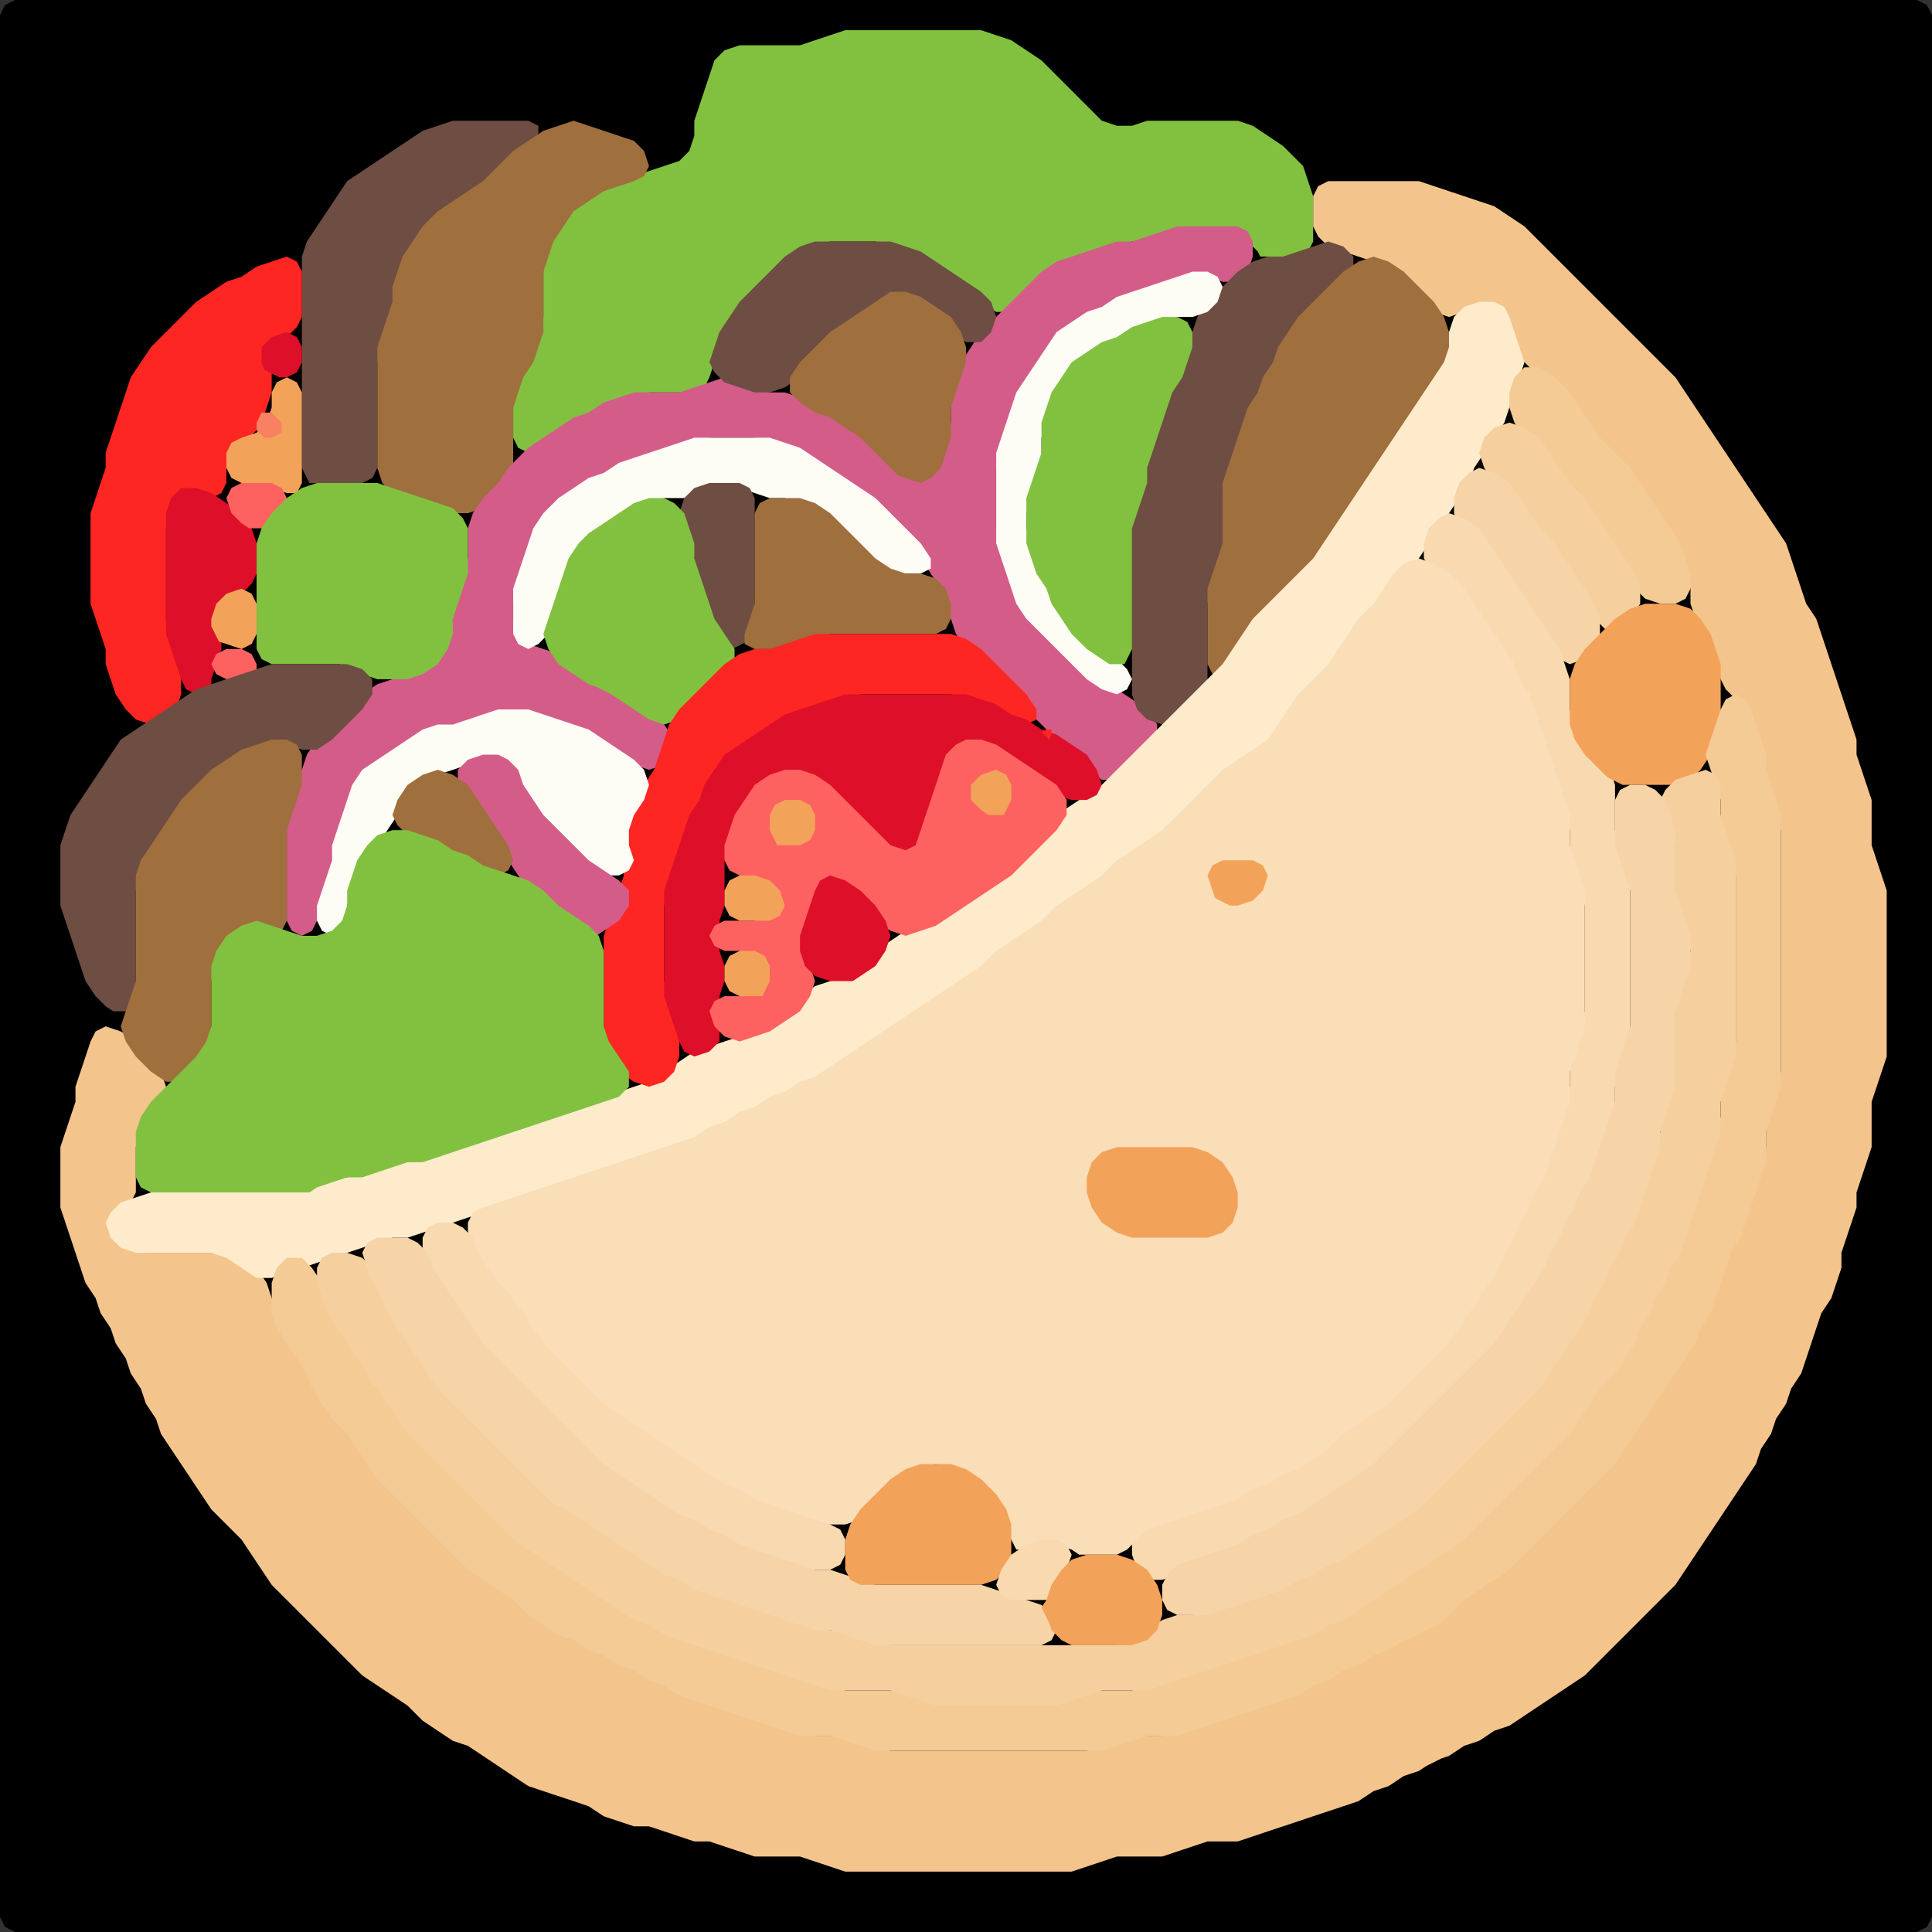 <?xml version="1.0" encoding="UTF-8" standalone="no"?>
<!DOCTYPE svg PUBLIC "-//W3C//DTD SVG 1.1//EN"
"http://www.w3.org/Graphics/SVG/1.1/DTD/svg11.dtd">
<svg width="128" height="128" xmlns="http://www.w3.org/2000/svg" version="1.1">
<rect width="100%" height="100%" fill="#333333" stroke="none"/>
<path d="M 26.5 128.0 L 27.0 128.0 L 28.0 128.0 L 29.0 128.0 L 30.0 128.0 L 31.0 128.0 L 32.0 128.0 L 33.0 128.0 L 34.0 128.0 L 35.0 128.0 L 36.0 128.0 L 37.0 128.0 L 38.0 128.0 L 39.0 128.0 L 40.0 128.0 L 41.0 128.0 L 42.0 128.0 L 43.0 128.0 L 44.0 128.0 L 45.0 128.0 L 46.0 128.0 L 47.0 128.0 L 48.0 128.0 L 49.0 128.0 L 50.0 128.0 L 51.0 128.0 L 52.0 128.0 L 53.0 128.0 L 54.0 128.0 L 55.0 128.0 L 56.0 128.0 L 57.0 128.0 L 58.0 128.0 L 59.0 128.0 L 60.0 128.0 L 61.0 128.0 L 62.0 128.0 L 63.0 128.0 L 64.0 128.0 L 65.0 128.0 L 66.0 128.0 L 67.0 128.0 L 68.0 128.0 L 69.0 128.0 L 70.0 128.0 L 71.0 128.0 L 72.0 128.0 L 73.0 128.0 L 74.0 128.0 L 75.0 128.0 L 76.0 128.0 L 77.0 128.0 L 78.0 128.0 L 79.0 128.0 L 80.0 128.0 L 81.0 128.0 L 82.0 128.0 L 83.0 128.0 L 84.0 128.0 L 85.0 128.0 L 86.0 128.0 L 87.0 128.0 L 88.0 128.0 L 89.0 128.0 L 90.0 128.0 L 91.0 128.0 L 92.0 128.0 L 93.0 128.0 L 94.0 128.0 L 95.0 128.0 L 96.0 128.0 L 97.0 128.0 L 98.0 128.0 L 99.0 128.0 L 100.0 128.0 L 101.0 128.0 L 102.0 128.0 L 103.0 128.0 L 104.0 128.0 L 105.0 128.0 L 106.0 128.0 L 107.0 128.0 L 108.0 128.0 L 109.0 128.0 L 110.0 128.0 L 111.0 128.0 L 112.0 128.0 L 113.0 128.0 L 114.0 128.0 L 115.0 128.0 L 116.0 128.0 L 117.0 128.0 L 118.0 128.0 L 119.0 128.0 L 120.0 128.0 L 121.0 128.0 L 122.0 128.0 L 123.0 128.0 L 124.0 128.0 L 125.0 128.0 L 126.0 128.0 L 127.0 128.0 L 127.667 127.667 L 128.0 127.0 L 128.0 126.0 L 128.0 125.0 L 128.0 124.0 L 128.0 123.0 L 128.0 122.0 L 128.0 121.0 L 128.0 120.0 L 128.0 119.0 L 128.0 118.0 L 128.0 117.0 L 128.0 116.0 L 128.0 115.0 L 128.0 114.0 L 128.0 113.0 L 128.0 112.0 L 128.0 111.0 L 128.0 110.0 L 128.0 109.0 L 128.0 108.0 L 128.0 107.0 L 128.0 106.0 L 128.0 105.0 L 128.0 104.0 L 128.0 103.0 L 128.0 102.0 L 128.0 101.0 L 128.0 100.0 L 128.0 99.0 L 128.0 98.0 L 128.0 97.0 L 128.0 96.0 L 128.0 95.0 L 128.0 94.0 L 128.0 93.0 L 128.0 92.0 L 128.0 91.0 L 128.0 90.0 L 128.0 89.0 L 128.0 88.0 L 128.0 87.0 L 128.0 86.0 L 128.0 85.0 L 128.0 84.0 L 128.0 83.0 L 128.0 82.0 L 128.0 81.0 L 128.0 80.0 L 128.0 79.0 L 128.0 78.0 L 128.0 77.0 L 128.0 76.0 L 128.0 75.0 L 128.0 74.0 L 128.0 73.0 L 128.0 72.0 L 128.0 71.0 L 128.0 70.0 L 128.0 69.0 L 128.0 68.0 L 128.0 67.0 L 128.0 66.0 L 128.0 65.0 L 128.0 64.0 L 128.0 63.0 L 128.0 62.0 L 128.0 61.0 L 128.0 60.0 L 128.0 59.0 L 128.0 58.0 L 128.0 57.0 L 128.0 56.0 L 128.0 55.0 L 128.0 54.0 L 128.0 53.0 L 128.0 52.0 L 128.0 51.0 L 128.0 50.0 L 128.0 49.0 L 128.0 48.0 L 128.0 47.0 L 128.0 46.0 L 128.0 45.0 L 128.0 44.0 L 128.0 43.0 L 128.0 42.0 L 128.0 41.0 L 128.0 40.0 L 128.0 39.0 L 128.0 38.0 L 128.0 37.0 L 128.0 36.0 L 128.0 35.0 L 128.0 34.0 L 128.0 33.0 L 128.0 32.0 L 128.0 31.0 L 128.0 30.0 L 128.0 29.0 L 128.0 28.0 L 128.0 27.0 L 128.0 26.0 L 128.0 25.0 L 128.0 24.0 L 128.0 23.0 L 128.0 22.0 L 128.0 21.0 L 128.0 20.0 L 128.0 19.0 L 128.0 18.0 L 128.0 17.0 L 128.0 16.0 L 128.0 15.0 L 128.0 14.0 L 128.0 13.0 L 128.0 12.0 L 128.0 11.0 L 128.0 10.0 L 128.0 9.0 L 128.0 8.0 L 128.0 7.0 L 128.0 6.0 L 128.0 5.0 L 128.0 4.0 L 128.0 3.0 L 128.0 2.0 L 128.0 1.0 L 127.667 0.333 L 127.0 0.0 L 126.0 0.0 L 125.0 0.0 L 124.0 0.0 L 123.0 0.0 L 122.0 0.0 L 121.0 0.0 L 120.0 0.0 L 119.0 0.0 L 118.0 0.0 L 117.0 0.0 L 116.0 0.0 L 115.0 0.0 L 114.0 0.0 L 113.0 0.0 L 112.0 0.0 L 111.0 0.0 L 110.0 0.0 L 109.0 0.0 L 108.0 0.0 L 107.0 0.0 L 106.0 0.0 L 105.0 0.0 L 104.0 0.0 L 103.0 0.0 L 102.0 0.0 L 101.0 0.0 L 100.0 0.0 L 99.0 0.0 L 98.0 0.0 L 97.0 0.0 L 96.0 0.0 L 95.0 0.0 L 94.0 0.0 L 93.0 0.0 L 92.0 0.0 L 91.0 0.0 L 90.0 0.0 L 89.0 0.0 L 88.0 0.0 L 87.0 0.0 L 86.0 0.0 L 85.0 0.0 L 84.0 0.0 L 83.0 0.0 L 82.0 0.0 L 81.0 0.0 L 80.0 0.0 L 79.0 0.0 L 78.0 0.0 L 77.0 0.0 L 76.0 0.0 L 75.0 0.0 L 74.0 0.0 L 73.0 0.0 L 72.0 0.0 L 71.0 0.0 L 70.0 0.0 L 69.0 0.0 L 68.0 0.0 L 67.0 0.0 L 66.0 0.0 L 65.0 0.0 L 64.0 0.0 L 63.0 0.0 L 62.0 0.0 L 61.0 0.0 L 60.0 0.0 L 59.0 0.0 L 58.0 0.0 L 57.0 0.0 L 56.0 0.0 L 55.0 0.0 L 54.0 0.0 L 53.0 0.0 L 52.0 0.0 L 51.0 0.0 L 50.0 0.0 L 49.0 0.0 L 48.0 0.0 L 47.0 0.0 L 46.0 0.0 L 45.0 0.0 L 44.0 0.0 L 43.0 0.0 L 42.0 0.0 L 41.0 0.0 L 40.0 0.0 L 39.0 0.0 L 38.0 0.0 L 37.0 0.0 L 36.0 0.0 L 35.0 0.0 L 34.0 0.0 L 33.0 0.0 L 32.0 0.0 L 31.0 0.0 L 30.0 0.0 L 29.0 0.0 L 28.0 0.0 L 27.0 0.0 L 26.0 0.0 L 25.0 0.0 L 24.0 0.0 L 23.0 0.0 L 22.0 0.0 L 21.0 0.0 L 20.0 0.0 L 19.0 0.0 L 18.0 0.0 L 17.0 0.0 L 16.0 0.0 L 15.0 0.0 L 14.0 0.0 L 13.0 0.0 L 12.0 0.0 L 11.0 0.0 L 10.0 0.0 L 9.0 0.0 L 8.0 0.0 L 7.0 0.0 L 6.0 0.0 L 5.0 0.0 L 4.0 0.0 L 3.0 0.0 L 2.0 0.0 L 1.0 0.0 L 0.333 0.333 L 0.0 1.0 L 0.0 2.0 L 0.0 3.0 L 0.0 4.0 L 0.0 5.0 L 0.0 6.0 L 0.0 7.0 L 0.0 8.0 L 0.0 9.0 L 0.0 10.0 L 0.0 11.0 L 0.0 12.0 L 0.0 13.0 L 0.0 14.0 L 0.0 15.0 L 0.0 16.0 L 0.0 17.0 L 0.0 18.0 L 0.0 19.0 L 0.0 20.0 L 0.0 21.0 L 0.0 22.0 L 0.0 23.0 L 0.0 24.0 L 0.0 25.0 L 0.0 26.0 L 0.0 27.0 L 0.0 28.0 L 0.0 29.0 L 0.0 30.0 L 0.0 31.0 L 0.0 32.0 L 0.0 33.0 L 0.0 34.0 L 0.0 35.0 L 0.0 36.0 L 0.0 37.0 L 0.0 38.0 L 0.0 39.0 L 0.0 40.0 L 0.0 41.0 L 0.0 42.0 L 0.0 43.0 L 0.0 44.0 L 0.0 45.0 L 0.0 46.0 L 0.0 47.0 L 0.0 48.0 L 0.0 49.0 L 0.0 50.0 L 0.0 51.0 L 0.0 52.0 L 0.0 53.0 L 0.0 54.0 L 0.0 55.0 L 0.0 56.0 L 0.0 57.0 L 0.0 58.0 L 0.0 59.0 L 0.0 60.0 L 0.0 61.0 L 0.0 62.0 L 0.0 63.0 L 0.0 64.0 L 0.0 65.0 L 0.0 66.0 L 0.0 67.0 L 0.0 68.0 L 0.0 69.0 L 0.0 70.0 L 0.0 71.0 L 0.0 72.0 L 0.0 73.0 L 0.0 74.0 L 0.0 75.0 L 0.0 76.0 L 0.0 77.0 L 0.0 78.0 L 0.0 79.0 L 0.0 80.0 L 0.0 81.0 L 0.0 82.0 L 0.0 83.0 L 0.0 84.0 L 0.0 85.0 L 0.0 86.0 L 0.0 87.0 L 0.0 88.0 L 0.0 89.0 L 0.0 90.0 L 0.0 91.0 L 0.0 92.0 L 0.0 93.0 L 0.0 94.0 L 0.0 95.0 L 0.0 96.0 L 0.0 97.0 L 0.0 98.0 L 0.0 99.0 L 0.0 100.0 L 0.0 101.0 L 0.0 102.0 L 0.0 103.0 L 0.0 104.0 L 0.0 105.0 L 0.0 106.0 L 0.0 107.0 L 0.0 108.0 L 0.0 109.0 L 0.0 110.0 L 0.0 111.0 L 0.0 112.0 L 0.0 113.0 L 0.0 114.0 L 0.0 115.0 L 0.0 116.0 L 0.0 117.0 L 0.0 118.0 L 0.0 119.0 L 0.0 120.0 L 0.0 121.0 L 0.0 122.0 L 0.0 123.0 L 0.0 124.0 L 0.0 125.0 L 0.0 126.0 L 0.0 127.0 L 0.333 127.667 L 1.0 128.0 L 2.0 128.0 L 3.0 128.0 L 4.0 128.0 L 5.0 128.0 L 6.0 128.0 L 7.0 128.0 L 8.0 128.0 L 9.0 128.0 L 10.0 128.0 L 11.0 128.0 L 12.0 128.0 L 13.0 128.0 L 14.0 128.0 L 15.0 128.0 L 16.0 128.0 L 17.0 128.0 L 18.0 128.0 L 19.0 128.0 L 20.0 128.0 L 21.0 128.0 L 22.0 128.0 L 23.0 128.0 L 24.0 128.0 L 25.0 128.0 L 25.5 128.0 Z" stroke="none" fill="rgb(0,0,0)" />
<path d="M 84.5 17.0 L 85.0 17.0 L 86.0 17.0 L 86.667 16.667 L 87.0 16.0 L 87.0 15.0 L 87.0 14.0 L 87.0 13.0 L 86.667 12.0 L 86.333 11.0 L 85.667 10.333 L 85.0 9.667 L 84.0 9.0 L 83.0 8.333 L 82.0 8.0 L 81.0 8.0 L 80.0 8.0 L 79.0 8.0 L 78.0 8.0 L 77.0 8.0 L 76.0 8.0 L 75.0 8.333 L 74.0 8.333 L 73.0 8.0 L 72.0 7.0 L 71.0 6.0 L 70.0 5.0 L 69.0 4.0 L 68.0 3.333 L 67.0 2.667 L 66.0 2.333 L 65.0 2.0 L 64.0 2.0 L 63.0 2.0 L 62.0 2.0 L 61.0 2.0 L 60.0 2.0 L 59.0 2.0 L 58.0 2.0 L 57.0 2.0 L 56.0 2.0 L 55.0 2.333 L 54.0 2.667 L 53.0 3.0 L 52.0 3.0 L 51.0 3.0 L 50.0 3.0 L 49.0 3.0 L 48.0 3.333 L 47.333 4.0 L 47.0 5.0 L 46.667 6.0 L 46.333 7.0 L 46.0 8.0 L 46.0 9.0 L 45.667 10.0 L 45.0 10.667 L 44.0 11.0 L 43.0 11.333 L 42.0 11.667 L 41.0 12.0 L 40.0 12.333 L 39.0 12.667 L 38.0 13.333 L 37.333 14.0 L 36.667 15.0 L 36.333 16.0 L 36.0 17.0 L 36.0 18.0 L 36.0 19.0 L 36.0 20.0 L 36.0 21.0 L 35.667 22.0 L 35.333 23.0 L 34.667 24.0 L 34.333 25.0 L 34.0 26.0 L 34.0 27.0 L 34.0 28.0 L 34.0 29.0 L 34.333 29.667 L 35.0 30.0 L 36.0 29.667 L 37.0 29.0 L 38.0 28.333 L 39.0 27.667 L 40.0 27.333 L 41.0 26.667 L 42.0 26.333 L 43.0 26.0 L 44.0 26.0 L 45.0 26.0 L 46.0 26.0 L 46.667 25.667 L 47.0 25.0 L 47.333 24.0 L 47.667 23.0 L 48.333 22.0 L 49.0 21.0 L 50.0 20.0 L 51.0 19.0 L 52.0 18.0 L 53.0 17.0 L 54.0 16.333 L 55.0 16.0 L 56.0 16.0 L 57.0 16.0 L 58.0 16.0 L 59.0 16.333 L 60.0 16.667 L 61.0 17.333 L 62.0 18.0 L 63.0 18.667 L 64.0 19.333 L 65.0 20.0 L 66.0 20.667 L 67.0 20.667 L 68.0 20.0 L 69.0 19.0 L 70.0 18.0 L 71.0 17.333 L 72.0 17.0 L 73.0 16.667 L 74.0 16.333 L 75.0 16.0 L 76.0 16.0 L 77.0 15.667 L 78.0 15.333 L 79.0 15.0 L 80.0 15.0 L 81.0 15.0 L 82.0 15.333 L 82.667 16.0 L 83.333 16.667 L 83.5 17.0 Z" stroke="none" fill="rgb(129,193,63)" />
<path d="M 21.5 32.0 L 22.0 32.0 L 23.0 32.0 L 24.0 32.0 L 24.667 31.667 L 25.0 31.0 L 25.0 30.0 L 25.0 29.0 L 25.0 28.0 L 25.0 27.0 L 25.0 26.0 L 25.0 25.0 L 25.0 24.0 L 25.333 23.0 L 25.667 22.0 L 26.0 21.0 L 26.0 20.0 L 26.333 19.0 L 26.667 18.0 L 27.333 17.0 L 28.0 16.0 L 29.0 15.0 L 30.0 14.0 L 31.0 13.333 L 32.0 12.667 L 33.0 12.0 L 34.0 11.0 L 35.0 10.0 L 35.667 9.0 L 35.667 8.333 L 35.0 8.0 L 34.0 8.0 L 33.0 8.0 L 32.0 8.0 L 31.0 8.0 L 30.0 8.0 L 29.0 8.333 L 28.0 8.667 L 27.0 9.333 L 26.0 10.0 L 25.0 10.667 L 24.0 11.333 L 23.0 12.0 L 22.333 13.0 L 21.667 14.0 L 21.0 15.0 L 20.333 16.0 L 20.0 17.0 L 20.0 18.0 L 20.0 19.0 L 20.0 20.0 L 20.0 21.0 L 20.0 22.0 L 20.0 23.0 L 20.0 24.0 L 20.0 25.0 L 20.0 26.0 L 20.0 27.0 L 20.0 28.0 L 20.0 29.0 L 20.0 30.0 L 20.0 31.0 L 20.333 31.667 L 20.5 32.0 Z" stroke="none" fill="rgb(110,77,66)" />
<path d="M 34.0 31.5 L 34.0 31.0 L 34.0 30.0 L 34.0 29.0 L 34.0 28.0 L 34.0 27.0 L 34.333 26.0 L 34.667 25.0 L 35.333 24.0 L 35.667 23.0 L 36.0 22.0 L 36.0 21.0 L 36.0 20.0 L 36.0 19.0 L 36.0 18.0 L 36.333 17.0 L 36.667 16.0 L 37.333 15.0 L 38.0 14.0 L 39.0 13.333 L 40.0 12.667 L 41.0 12.333 L 42.0 12.0 L 42.667 11.667 L 43.0 11.0 L 42.667 10.0 L 42.0 9.333 L 41.0 9.0 L 40.0 8.667 L 39.0 8.333 L 38.0 8.0 L 37.0 8.333 L 36.0 8.667 L 35.0 9.333 L 34.0 10.0 L 33.0 11.0 L 32.0 12.0 L 31.0 12.667 L 30.0 13.333 L 29.0 14.0 L 28.0 15.0 L 27.333 16.0 L 26.667 17.0 L 26.333 18.0 L 26.0 19.0 L 26.0 20.0 L 25.667 21.0 L 25.333 22.0 L 25.0 23.0 L 25.0 24.0 L 25.0 25.0 L 25.0 26.0 L 25.0 27.0 L 25.0 28.0 L 25.0 29.0 L 25.0 30.0 L 25.0 31.0 L 25.333 32.0 L 26.0 32.667 L 27.0 33.0 L 28.0 33.333 L 29.0 33.667 L 30.0 34.0 L 31.0 34.0 L 32.0 33.667 L 33.0 33.0 L 33.5 32.5 Z" stroke="none" fill="rgb(160,111,62)" />
<path d="M 95.5 116.5 L 96.0 116.333 L 97.0 115.667 L 98.0 115.333 L 99.0 114.667 L 100.0 114.333 L 101.0 113.667 L 102.0 113.0 L 103.0 112.333 L 104.0 111.667 L 105.0 111.0 L 106.0 110.0 L 107.0 109.0 L 108.0 108.0 L 109.0 107.0 L 110.0 106.0 L 111.0 105.0 L 111.667 104.0 L 112.333 103.0 L 113.0 102.0 L 113.667 101.0 L 114.333 100.0 L 115.0 99.0 L 115.667 98.0 L 116.333 97.0 L 116.667 96.0 L 117.333 95.0 L 117.667 94.0 L 118.333 93.0 L 118.667 92.0 L 119.333 91.0 L 119.667 90.0 L 120.0 89.0 L 120.333 88.0 L 120.667 87.0 L 121.333 86.0 L 121.667 85.0 L 122.0 84.0 L 122.0 83.0 L 122.333 82.0 L 122.667 81.0 L 123.0 80.0 L 123.0 79.0 L 123.333 78.0 L 123.667 77.0 L 124.0 76.0 L 124.0 75.0 L 124.0 74.0 L 124.0 73.0 L 124.333 72.0 L 124.667 71.0 L 125.0 70.0 L 125.0 69.0 L 125.0 68.0 L 125.0 67.0 L 125.0 66.0 L 125.0 65.0 L 125.0 64.0 L 125.0 63.0 L 125.0 62.0 L 125.0 61.0 L 125.0 60.0 L 125.0 59.0 L 124.667 58.0 L 124.333 57.0 L 124.0 56.0 L 124.0 55.0 L 124.0 54.0 L 124.0 53.0 L 123.667 52.0 L 123.333 51.0 L 123.0 50.0 L 123.0 49.0 L 122.667 48.0 L 122.333 47.0 L 122.0 46.0 L 121.667 45.0 L 121.333 44.0 L 121.0 43.0 L 120.667 42.0 L 120.333 41.0 L 119.667 40.0 L 119.333 39.0 L 119.0 38.0 L 118.667 37.0 L 118.333 36.0 L 117.667 35.0 L 117.0 34.0 L 116.333 33.0 L 115.667 32.0 L 115.0 31.0 L 114.333 30.0 L 113.667 29.0 L 113.0 28.0 L 112.333 27.0 L 111.667 26.0 L 111.0 25.0 L 110.0 24.0 L 109.0 23.0 L 108.0 22.0 L 107.0 21.0 L 106.0 20.0 L 105.0 19.0 L 104.0 18.0 L 103.0 17.0 L 102.0 16.0 L 101.0 15.0 L 100.0 14.333 L 99.0 13.667 L 98.0 13.333 L 97.0 13.0 L 96.0 12.667 L 95.0 12.333 L 94.0 12.0 L 93.0 12.0 L 92.0 12.0 L 91.0 12.0 L 90.0 12.0 L 89.0 12.0 L 88.0 12.0 L 87.333 12.333 L 87.0 13.0 L 87.0 14.0 L 87.0 15.0 L 87.333 15.667 L 88.0 16.333 L 89.0 16.667 L 90.0 17.0 L 91.0 17.333 L 92.0 18.0 L 93.0 19.0 L 94.0 20.0 L 95.0 20.667 L 96.0 21.0 L 97.0 20.667 L 98.0 20.333 L 99.0 20.333 L 99.667 21.0 L 100.0 22.0 L 100.333 23.0 L 101.0 24.0 L 102.0 25.0 L 103.0 26.0 L 104.0 27.0 L 104.667 28.0 L 105.333 29.0 L 106.0 30.0 L 107.0 31.0 L 108.0 32.0 L 108.667 33.0 L 109.333 34.0 L 110.0 35.0 L 110.667 36.0 L 111.333 37.0 L 111.667 38.0 L 112.0 39.0 L 112.0 40.0 L 112.333 41.0 L 112.667 42.0 L 113.333 43.0 L 113.667 44.0 L 114.0 45.0 L 114.333 45.667 L 115.0 46.333 L 115.667 47.0 L 116.0 48.0 L 116.333 49.0 L 116.667 50.0 L 117.0 51.0 L 117.0 52.0 L 117.333 53.0 L 117.667 54.0 L 118.0 55.0 L 118.0 56.0 L 118.0 57.0 L 118.0 58.0 L 118.0 59.0 L 118.0 60.0 L 118.0 61.0 L 118.0 62.0 L 118.0 63.0 L 118.0 64.0 L 118.0 65.0 L 118.0 66.0 L 118.0 67.0 L 118.0 68.0 L 118.0 69.0 L 118.0 70.0 L 118.0 71.0 L 117.667 72.0 L 117.333 73.0 L 117.0 74.0 L 117.0 75.0 L 117.0 76.0 L 116.667 77.0 L 116.333 78.0 L 116.0 79.0 L 115.667 80.0 L 115.333 81.0 L 114.667 82.0 L 114.333 83.0 L 114.0 84.0 L 113.667 85.0 L 113.333 86.0 L 112.667 87.0 L 112.333 88.0 L 111.667 89.0 L 111.0 90.0 L 110.333 91.0 L 109.667 92.0 L 109.0 93.0 L 108.333 94.0 L 107.667 95.0 L 107.0 96.0 L 106.0 97.0 L 105.0 98.0 L 104.0 99.0 L 103.0 100.0 L 102.0 101.0 L 101.0 102.0 L 100.0 103.0 L 99.0 104.0 L 98.0 104.667 L 97.0 105.333 L 96.0 106.0 L 95.0 107.0 L 94.0 107.667 L 93.0 108.333 L 92.0 108.667 L 91.0 109.333 L 90.0 109.667 L 89.0 110.333 L 88.0 110.667 L 87.0 111.333 L 86.0 111.667 L 85.0 112.333 L 84.0 112.667 L 83.0 113.0 L 82.0 113.333 L 81.0 113.667 L 80.0 114.0 L 79.0 114.333 L 78.0 114.667 L 77.0 115.0 L 76.0 115.0 L 75.0 115.0 L 74.0 115.333 L 73.0 115.667 L 72.0 116.0 L 71.0 116.0 L 70.0 116.0 L 69.0 116.0 L 68.0 116.0 L 67.0 116.0 L 66.0 116.0 L 65.0 116.0 L 64.0 116.0 L 63.0 116.0 L 62.0 116.0 L 61.0 116.0 L 60.0 116.0 L 59.0 116.0 L 58.0 115.667 L 57.0 115.333 L 56.0 115.0 L 55.0 115.0 L 54.0 115.0 L 53.0 114.667 L 52.0 114.333 L 51.0 114.0 L 50.0 113.667 L 49.0 113.333 L 48.0 113.0 L 47.0 112.667 L 46.0 112.333 L 45.0 111.667 L 44.0 111.333 L 43.0 110.667 L 42.0 110.333 L 41.0 109.667 L 40.0 109.333 L 39.0 108.667 L 38.0 108.333 L 37.0 107.667 L 36.0 107.0 L 35.0 106.0 L 34.0 105.333 L 33.0 104.667 L 32.0 104.0 L 31.0 103.0 L 30.0 102.0 L 29.0 101.0 L 28.0 100.0 L 27.0 99.0 L 26.0 98.0 L 25.0 97.0 L 24.333 96.0 L 23.667 95.0 L 23.0 94.0 L 22.0 93.0 L 21.333 92.0 L 20.667 91.0 L 20.333 90.0 L 19.667 89.0 L 19.0 88.0 L 18.333 87.0 L 18.0 86.0 L 17.667 85.0 L 17.0 84.0 L 16.0 83.333 L 15.0 83.0 L 14.0 83.0 L 13.0 83.0 L 12.0 83.0 L 11.0 83.0 L 10.0 83.0 L 9.0 82.667 L 8.0 82.0 L 7.667 81.0 L 8.0 80.333 L 8.667 79.667 L 9.0 79.0 L 9.0 78.0 L 9.0 77.0 L 9.0 76.0 L 9.333 75.0 L 10.0 74.0 L 10.667 73.0 L 11.0 72.0 L 10.667 71.0 L 10.0 70.0 L 9.0 69.0 L 8.0 68.333 L 7.0 68.0 L 6.333 68.333 L 6.0 69.0 L 5.667 70.0 L 5.333 71.0 L 5.0 72.0 L 5.0 73.0 L 4.667 74.0 L 4.333 75.0 L 4.0 76.0 L 4.0 77.0 L 4.0 78.0 L 4.0 79.0 L 4.0 80.0 L 4.333 81.0 L 4.667 82.0 L 5.0 83.0 L 5.333 84.0 L 5.667 85.0 L 6.333 86.0 L 6.667 87.0 L 7.333 88.0 L 7.667 89.0 L 8.333 90.0 L 8.667 91.0 L 9.333 92.0 L 9.667 93.0 L 10.333 94.0 L 10.667 95.0 L 11.333 96.0 L 12.0 97.0 L 12.667 98.0 L 13.333 99.0 L 14.0 100.0 L 15.0 101.0 L 16.0 102.0 L 16.667 103.0 L 17.333 104.0 L 18.0 105.0 L 19.0 106.0 L 20.0 107.0 L 21.0 108.0 L 22.0 109.0 L 23.0 110.0 L 24.0 111.0 L 25.0 111.667 L 26.0 112.333 L 27.0 113.0 L 28.0 114.0 L 29.0 114.667 L 30.0 115.333 L 31.0 115.667 L 32.0 116.333 L 33.0 117.0 L 34.0 117.667 L 35.0 118.333 L 36.0 118.667 L 37.0 119.0 L 38.0 119.333 L 39.0 119.667 L 40.0 120.333 L 41.0 120.667 L 42.0 121.0 L 43.0 121.0 L 44.0 121.333 L 45.0 121.667 L 46.0 122.0 L 47.0 122.0 L 48.0 122.333 L 49.0 122.667 L 50.0 123.0 L 51.0 123.0 L 52.0 123.0 L 53.0 123.0 L 54.0 123.333 L 55.0 123.667 L 56.0 124.0 L 57.0 124.0 L 58.0 124.0 L 59.0 124.0 L 60.0 124.0 L 61.0 124.0 L 62.0 124.0 L 63.0 124.0 L 64.0 124.0 L 65.0 124.0 L 66.0 124.0 L 67.0 124.0 L 68.0 124.0 L 69.0 124.0 L 70.0 124.0 L 71.0 124.0 L 72.0 123.667 L 73.0 123.333 L 74.0 123.0 L 75.0 123.0 L 76.0 123.0 L 77.0 123.0 L 78.0 122.667 L 79.0 122.333 L 80.0 122.0 L 81.0 122.0 L 82.0 122.0 L 83.0 121.667 L 84.0 121.333 L 85.0 121.0 L 86.0 120.667 L 87.0 120.333 L 88.0 120.0 L 89.0 119.667 L 90.0 119.333 L 91.0 118.667 L 92.0 118.333 L 93.0 117.667 L 94.0 117.333 L 94.5 117.0 Z" stroke="none" fill="rgb(243,197,140)" />
<path d="M 23.0 54.5 L 23.0 54.0 L 23.333 53.0 L 24.0 52.0 L 25.0 51.0 L 26.0 50.333 L 27.0 49.667 L 28.0 49.0 L 29.0 48.333 L 30.0 48.0 L 31.0 48.0 L 32.0 47.667 L 33.0 47.333 L 34.0 47.0 L 35.0 47.333 L 36.0 47.667 L 37.0 48.0 L 38.0 48.333 L 39.0 49.0 L 40.0 49.667 L 41.0 50.333 L 42.0 50.667 L 43.0 51.0 L 44.0 50.667 L 44.667 50.0 L 44.667 49.0 L 44.0 48.0 L 43.0 47.0 L 42.0 46.333 L 41.0 45.667 L 40.0 45.333 L 39.0 44.667 L 38.0 44.0 L 37.0 43.333 L 36.0 43.0 L 35.0 42.667 L 34.333 42.0 L 34.0 41.0 L 34.0 40.0 L 34.333 39.0 L 34.667 38.0 L 35.0 37.0 L 35.333 36.0 L 36.0 35.0 L 37.0 34.0 L 38.0 33.0 L 39.0 32.333 L 40.0 31.667 L 41.0 31.333 L 42.0 30.667 L 43.0 30.333 L 44.0 30.0 L 45.0 29.667 L 46.0 29.333 L 47.0 29.0 L 48.0 29.0 L 49.0 29.0 L 50.0 29.0 L 51.0 29.333 L 52.0 29.667 L 53.0 30.333 L 54.0 31.0 L 55.0 31.667 L 56.0 32.333 L 57.0 33.0 L 58.0 34.0 L 59.0 35.0 L 60.0 36.0 L 61.0 37.0 L 61.667 38.0 L 62.333 39.0 L 62.667 40.0 L 63.0 41.0 L 63.333 42.0 L 64.0 43.0 L 65.0 44.0 L 66.0 45.0 L 67.0 46.0 L 68.0 47.0 L 69.0 48.0 L 70.0 49.0 L 71.0 50.0 L 72.0 51.0 L 73.0 51.667 L 74.0 51.667 L 75.0 51.0 L 76.0 50.0 L 76.667 49.0 L 76.667 48.0 L 76.0 47.0 L 75.0 46.333 L 74.0 45.667 L 73.0 45.0 L 72.0 44.0 L 71.0 43.0 L 70.0 42.0 L 69.0 41.0 L 68.0 40.0 L 67.333 39.0 L 67.0 38.0 L 66.667 37.0 L 66.333 36.0 L 66.0 35.0 L 66.0 34.0 L 66.0 33.0 L 66.0 32.0 L 66.0 31.0 L 66.333 30.0 L 66.667 29.0 L 67.0 28.0 L 67.333 27.0 L 68.0 26.0 L 68.667 25.0 L 69.333 24.0 L 70.0 23.0 L 71.0 22.0 L 72.0 21.333 L 73.0 20.667 L 74.0 20.333 L 75.0 19.667 L 76.0 19.333 L 77.0 19.0 L 78.0 18.667 L 79.0 18.333 L 80.0 18.333 L 81.0 18.667 L 82.0 18.667 L 82.667 18.0 L 83.0 17.0 L 83.0 16.0 L 82.667 15.333 L 82.0 15.0 L 81.0 15.0 L 80.0 15.0 L 79.0 15.0 L 78.0 15.0 L 77.0 15.333 L 76.0 15.667 L 75.0 16.0 L 74.0 16.0 L 73.0 16.333 L 72.0 16.667 L 71.0 17.0 L 70.0 17.333 L 69.0 18.0 L 68.0 19.0 L 67.0 20.0 L 66.0 21.0 L 65.0 22.0 L 64.333 23.0 L 63.667 24.0 L 63.333 25.0 L 63.0 26.0 L 63.0 27.0 L 63.0 28.0 L 62.667 29.0 L 62.333 30.0 L 61.667 31.0 L 61.0 31.333 L 60.0 31.0 L 59.0 30.0 L 58.0 29.0 L 57.0 28.333 L 56.0 27.667 L 55.0 27.333 L 54.0 26.667 L 53.0 26.333 L 52.0 26.0 L 51.0 26.0 L 50.0 25.667 L 49.0 25.333 L 48.0 25.0 L 47.0 25.333 L 46.0 25.667 L 45.0 26.0 L 44.0 26.0 L 43.0 26.0 L 42.0 26.0 L 41.0 26.333 L 40.0 26.667 L 39.0 27.333 L 38.0 27.667 L 37.0 28.333 L 36.0 29.0 L 35.0 29.667 L 34.333 30.333 L 33.667 31.0 L 33.0 32.0 L 32.0 33.0 L 31.333 34.0 L 31.0 35.0 L 31.0 36.0 L 31.0 37.0 L 30.667 38.0 L 30.333 39.0 L 30.0 40.0 L 30.0 41.0 L 29.667 42.0 L 29.0 43.0 L 28.0 44.0 L 27.0 44.667 L 26.0 45.0 L 25.0 45.333 L 24.0 46.0 L 23.0 47.0 L 22.0 48.0 L 21.0 49.0 L 20.333 50.0 L 20.0 51.0 L 19.667 52.0 L 19.333 53.0 L 19.0 54.0 L 19.0 55.0 L 19.0 56.0 L 19.0 57.0 L 19.0 58.0 L 19.0 59.0 L 19.0 60.0 L 19.0 61.0 L 19.333 61.667 L 20.0 62.0 L 20.667 61.667 L 21.0 61.0 L 21.333 60.0 L 21.667 59.0 L 22.0 58.0 L 22.0 57.0 L 22.333 56.0 L 22.5 55.5 Z" stroke="none" fill="rgb(212,92,137)" />
<path d="M 58.5 20.5 L 59.0 20.333 L 60.0 20.0 L 61.0 20.333 L 62.0 21.0 L 63.0 22.0 L 64.0 22.667 L 65.0 22.667 L 65.667 22.0 L 66.0 21.0 L 65.667 20.0 L 65.0 19.333 L 64.0 18.667 L 63.0 18.0 L 62.0 17.333 L 61.0 16.667 L 60.0 16.333 L 59.0 16.0 L 58.0 16.0 L 57.0 16.0 L 56.0 16.0 L 55.0 16.0 L 54.0 16.0 L 53.0 16.333 L 52.0 17.0 L 51.0 18.0 L 50.0 19.0 L 49.0 20.0 L 48.333 21.0 L 47.667 22.0 L 47.333 23.0 L 47.0 24.0 L 47.333 24.667 L 48.0 25.333 L 49.0 25.667 L 50.0 26.0 L 51.0 26.0 L 52.0 25.667 L 53.0 25.0 L 54.0 24.0 L 55.0 23.0 L 56.0 22.0 L 57.0 21.333 L 57.5 21.0 Z" stroke="none" fill="rgb(110,77,66)" />
<path d="M 80.0 45.5 L 80.0 45.0 L 80.0 44.0 L 80.0 43.0 L 80.0 42.0 L 80.0 41.0 L 80.0 40.0 L 80.333 39.0 L 80.667 38.0 L 81.0 37.0 L 81.0 36.0 L 81.0 35.0 L 81.0 34.0 L 81.0 33.0 L 81.333 32.0 L 81.667 31.0 L 82.0 30.0 L 82.333 29.0 L 82.667 28.0 L 83.333 27.0 L 83.667 26.0 L 84.333 25.0 L 84.667 24.0 L 85.333 23.0 L 86.0 22.0 L 87.0 21.0 L 88.0 20.0 L 89.0 19.0 L 89.667 18.0 L 89.667 17.0 L 89.0 16.333 L 88.0 16.0 L 87.0 16.333 L 86.0 16.667 L 85.0 17.0 L 84.0 17.0 L 83.0 17.333 L 82.0 18.0 L 81.0 19.0 L 80.0 20.0 L 79.333 21.0 L 79.0 22.0 L 78.667 23.0 L 78.333 24.0 L 77.667 25.0 L 77.333 26.0 L 77.0 27.0 L 76.667 28.0 L 76.333 29.0 L 76.0 30.0 L 76.0 31.0 L 75.667 32.0 L 75.333 33.0 L 75.0 34.0 L 75.0 35.0 L 75.0 36.0 L 75.0 37.0 L 75.0 38.0 L 75.0 39.0 L 75.0 40.0 L 75.0 41.0 L 75.0 42.0 L 75.0 43.0 L 75.0 44.0 L 75.0 45.0 L 75.0 46.0 L 75.333 47.0 L 76.0 47.667 L 77.0 48.0 L 78.0 47.667 L 79.0 47.0 L 79.5 46.5 Z" stroke="none" fill="rgb(110,77,66)" />
<path d="M 17.0 28.5 L 17.333 28.0 L 17.667 27.0 L 18.0 26.0 L 18.0 25.0 L 18.0 24.0 L 18.333 23.0 L 19.0 22.333 L 19.667 21.667 L 20.0 21.0 L 20.0 20.0 L 20.0 19.0 L 20.0 18.0 L 19.667 17.333 L 19.0 17.0 L 18.0 17.333 L 17.0 17.667 L 16.0 18.333 L 15.0 18.667 L 14.0 19.333 L 13.0 20.0 L 12.0 21.0 L 11.0 22.0 L 10.0 23.0 L 9.333 24.0 L 8.667 25.0 L 8.333 26.0 L 8.0 27.0 L 7.667 28.0 L 7.333 29.0 L 7.0 30.0 L 7.0 31.0 L 6.667 32.0 L 6.333 33.0 L 6.0 34.0 L 6.0 35.0 L 6.0 36.0 L 6.0 37.0 L 6.0 38.0 L 6.0 39.0 L 6.0 40.0 L 6.333 41.0 L 6.667 42.0 L 7.0 43.0 L 7.0 44.0 L 7.333 45.0 L 7.667 46.0 L 8.333 47.0 L 9.0 47.667 L 10.0 48.0 L 11.0 47.667 L 11.667 47.0 L 12.0 46.0 L 12.0 45.0 L 12.0 44.0 L 11.667 43.0 L 11.333 42.0 L 11.0 41.0 L 11.0 40.0 L 11.0 39.0 L 11.0 38.0 L 11.0 37.0 L 11.0 36.0 L 11.0 35.0 L 11.333 34.0 L 12.0 33.333 L 13.0 33.0 L 14.0 33.0 L 14.667 32.667 L 15.0 32.0 L 15.0 31.0 L 15.333 30.0 L 16.0 29.333 L 16.5 29.0 Z" stroke="none" fill="rgb(254,38,34)" />
<path d="M 88.0 36.5 L 88.333 36.0 L 89.0 35.0 L 89.667 34.0 L 90.333 33.0 L 91.0 32.0 L 91.667 31.0 L 92.333 30.0 L 93.0 29.0 L 93.667 28.0 L 94.333 27.0 L 95.0 26.0 L 95.667 25.0 L 96.0 24.0 L 96.0 23.0 L 96.0 22.0 L 95.667 21.0 L 95.0 20.0 L 94.0 19.0 L 93.0 18.0 L 92.0 17.333 L 91.0 17.0 L 90.0 17.333 L 89.0 18.0 L 88.0 19.0 L 87.0 20.0 L 86.0 21.0 L 85.333 22.0 L 84.667 23.0 L 84.333 24.0 L 83.667 25.0 L 83.333 26.0 L 82.667 27.0 L 82.333 28.0 L 82.0 29.0 L 81.667 30.0 L 81.333 31.0 L 81.0 32.0 L 81.0 33.0 L 81.0 34.0 L 81.0 35.0 L 81.0 36.0 L 80.667 37.0 L 80.333 38.0 L 80.0 39.0 L 80.0 40.0 L 80.0 41.0 L 80.0 42.0 L 80.0 43.0 L 80.0 44.0 L 80.333 44.667 L 81.0 44.667 L 81.667 44.0 L 82.333 43.0 L 83.0 42.0 L 84.0 41.0 L 85.0 40.0 L 86.0 39.0 L 87.0 38.0 L 87.5 37.5 Z" stroke="none" fill="rgb(160,111,62)" />
<path d="M 71.5 44.5 L 72.0 45.0 L 73.0 45.667 L 74.0 46.0 L 74.667 45.667 L 75.0 45.0 L 74.667 44.333 L 74.0 43.667 L 73.0 43.0 L 72.0 42.0 L 71.0 41.0 L 70.333 40.0 L 69.667 39.0 L 69.333 38.0 L 68.667 37.0 L 68.333 36.0 L 68.0 35.0 L 68.0 34.0 L 68.333 33.0 L 68.667 32.0 L 69.0 31.0 L 69.0 30.0 L 69.0 29.0 L 69.333 28.0 L 69.667 27.0 L 70.333 26.0 L 71.0 25.0 L 72.0 24.0 L 73.0 23.333 L 74.0 22.667 L 75.0 22.333 L 76.0 21.667 L 77.0 21.333 L 78.0 21.0 L 79.0 21.0 L 80.0 20.667 L 80.667 20.0 L 81.0 19.0 L 80.667 18.333 L 80.0 18.0 L 79.0 18.0 L 78.0 18.333 L 77.0 18.667 L 76.0 19.0 L 75.0 19.333 L 74.0 19.667 L 73.0 20.333 L 72.0 20.667 L 71.0 21.333 L 70.0 22.0 L 69.333 23.0 L 68.667 24.0 L 68.0 25.0 L 67.333 26.0 L 67.0 27.0 L 66.667 28.0 L 66.333 29.0 L 66.0 30.0 L 66.0 31.0 L 66.0 32.0 L 66.0 33.0 L 66.0 34.0 L 66.0 35.0 L 66.0 36.0 L 66.333 37.0 L 66.667 38.0 L 67.0 39.0 L 67.333 40.0 L 68.0 41.0 L 69.0 42.0 L 70.0 43.0 L 70.5 43.5 Z" stroke="none" fill="rgb(253,253,245)" />
<path d="M 59.5 31.5 L 60.0 31.667 L 61.0 32.0 L 61.667 31.667 L 62.333 31.0 L 62.667 30.0 L 63.0 29.0 L 63.0 28.0 L 63.0 27.0 L 63.333 26.0 L 63.667 25.0 L 64.0 24.0 L 64.0 23.0 L 63.667 22.0 L 63.0 21.0 L 62.0 20.333 L 61.0 19.667 L 60.0 19.333 L 59.0 19.333 L 58.0 20.0 L 57.0 20.667 L 56.0 21.333 L 55.0 22.0 L 54.0 23.0 L 53.0 24.0 L 52.333 25.0 L 52.333 26.0 L 53.0 26.667 L 54.0 27.333 L 55.0 27.667 L 56.0 28.333 L 57.0 29.0 L 58.0 30.0 L 58.5 30.5 Z" stroke="none" fill="rgb(160,111,62)" />
<path d="M 59.5 68.5 L 60.0 68.0 L 61.0 67.333 L 62.0 66.667 L 63.0 66.0 L 64.0 65.333 L 65.0 64.667 L 66.0 64.0 L 67.0 63.0 L 68.0 62.333 L 69.0 61.667 L 70.0 61.0 L 71.0 60.0 L 72.0 59.333 L 73.0 58.667 L 74.0 58.0 L 75.0 57.0 L 76.0 56.333 L 77.0 55.667 L 78.0 55.0 L 79.0 54.0 L 80.0 53.0 L 81.0 52.0 L 82.0 51.0 L 83.0 50.333 L 84.0 49.667 L 84.667 49.0 L 85.333 48.0 L 86.0 47.0 L 87.0 46.0 L 88.0 45.0 L 88.667 44.0 L 89.333 43.0 L 90.0 42.0 L 91.0 41.0 L 91.667 40.0 L 92.333 39.0 L 93.0 38.0 L 94.0 37.0 L 94.667 36.0 L 95.333 35.0 L 96.0 34.0 L 96.667 33.0 L 97.333 32.0 L 97.667 31.0 L 98.333 30.0 L 99.0 29.0 L 99.667 28.0 L 100.0 27.0 L 100.333 26.0 L 100.667 25.0 L 101.0 24.0 L 100.667 23.0 L 100.333 22.0 L 100.0 21.0 L 99.667 20.333 L 99.0 20.0 L 98.0 20.0 L 97.0 20.333 L 96.333 21.0 L 96.0 22.0 L 96.0 23.0 L 95.667 24.0 L 95.0 25.0 L 94.333 26.0 L 93.667 27.0 L 93.0 28.0 L 92.333 29.0 L 91.667 30.0 L 91.0 31.0 L 90.333 32.0 L 89.667 33.0 L 89.0 34.0 L 88.333 35.0 L 87.667 36.0 L 87.0 37.0 L 86.0 38.0 L 85.0 39.0 L 84.0 40.0 L 83.0 41.0 L 82.333 42.0 L 81.667 43.0 L 81.0 44.0 L 80.0 45.0 L 79.0 46.0 L 78.0 47.0 L 77.0 48.0 L 76.0 49.0 L 75.0 50.0 L 74.0 51.0 L 73.0 52.0 L 72.0 52.667 L 71.0 53.333 L 70.0 54.0 L 69.0 55.0 L 68.0 56.0 L 67.0 57.0 L 66.0 58.0 L 65.0 58.667 L 64.0 59.333 L 63.0 60.0 L 62.0 60.667 L 61.0 61.333 L 60.0 61.667 L 59.0 62.333 L 58.0 63.0 L 57.0 64.0 L 56.0 64.667 L 55.0 65.0 L 54.0 65.333 L 53.0 66.0 L 52.0 67.0 L 51.0 67.667 L 50.0 68.333 L 49.0 68.667 L 48.0 69.0 L 47.0 69.333 L 46.0 69.667 L 45.0 70.333 L 44.0 71.0 L 43.0 71.667 L 42.0 72.0 L 41.0 72.333 L 40.0 72.667 L 39.0 73.0 L 38.0 73.333 L 37.0 73.667 L 36.0 74.0 L 35.0 74.333 L 34.0 74.667 L 33.0 75.0 L 32.0 75.333 L 31.0 75.667 L 30.0 76.0 L 29.0 76.333 L 28.0 76.667 L 27.0 77.0 L 26.0 77.0 L 25.0 77.333 L 24.0 77.667 L 23.0 78.0 L 22.0 78.0 L 21.0 78.333 L 20.0 78.667 L 19.0 79.0 L 18.0 79.0 L 17.0 79.0 L 16.0 79.0 L 15.0 79.0 L 14.0 79.0 L 13.0 79.0 L 12.0 79.0 L 11.0 79.0 L 10.0 79.0 L 9.0 79.333 L 8.0 79.667 L 7.333 80.333 L 7.0 81.0 L 7.333 82.0 L 8.0 82.667 L 9.0 83.0 L 10.0 83.0 L 11.0 83.0 L 12.0 83.0 L 13.0 83.0 L 14.0 83.0 L 15.0 83.333 L 16.0 84.0 L 17.0 84.667 L 18.0 84.667 L 19.0 84.333 L 20.0 84.0 L 21.0 83.667 L 22.0 83.333 L 23.0 83.0 L 24.0 82.667 L 25.0 82.333 L 26.0 82.0 L 27.0 82.0 L 28.0 81.667 L 29.0 81.333 L 30.0 81.0 L 31.0 80.667 L 32.0 80.333 L 33.0 80.0 L 34.0 79.667 L 35.0 79.333 L 36.0 79.0 L 37.0 78.667 L 38.0 78.333 L 39.0 78.0 L 40.0 77.667 L 41.0 77.333 L 42.0 77.0 L 43.0 76.667 L 44.0 76.333 L 45.0 76.0 L 46.0 75.667 L 47.0 75.333 L 48.0 74.667 L 49.0 74.333 L 50.0 73.667 L 51.0 73.333 L 52.0 72.667 L 53.0 72.333 L 54.0 71.667 L 55.0 71.333 L 56.0 70.667 L 57.0 70.0 L 58.0 69.333 L 58.5 69.0 Z" stroke="none" fill="rgb(254,235,203)" />
<path d="M 74.5 44.0 L 74.667 43.667 L 75.0 43.0 L 75.0 42.0 L 75.0 41.0 L 75.0 40.0 L 75.0 39.0 L 75.0 38.0 L 75.0 37.0 L 75.0 36.0 L 75.0 35.0 L 75.333 34.0 L 75.667 33.0 L 76.0 32.0 L 76.0 31.0 L 76.333 30.0 L 76.667 29.0 L 77.0 28.0 L 77.333 27.0 L 77.667 26.0 L 78.333 25.0 L 78.667 24.0 L 79.0 23.0 L 79.0 22.0 L 78.667 21.333 L 78.0 21.0 L 77.0 21.0 L 76.0 21.333 L 75.0 21.667 L 74.0 22.333 L 73.0 22.667 L 72.0 23.333 L 71.0 24.0 L 70.333 25.0 L 69.667 26.0 L 69.333 27.0 L 69.0 28.0 L 69.0 29.0 L 69.0 30.0 L 68.667 31.0 L 68.333 32.0 L 68.0 33.0 L 68.0 34.0 L 68.0 35.0 L 68.0 36.0 L 68.333 37.0 L 68.667 38.0 L 69.333 39.0 L 69.667 40.0 L 70.333 41.0 L 71.0 42.0 L 72.0 43.0 L 73.0 43.667 L 73.5 44.0 Z" stroke="none" fill="rgb(129,193,63)" />
<path d="M 18.5 25.0 L 19.0 25.0 L 19.667 24.667 L 20.0 24.0 L 20.0 23.0 L 19.667 22.333 L 19.0 22.0 L 18.0 22.333 L 17.333 23.0 L 17.333 24.0 L 17.5 24.5 Z" stroke="none" fill="rgb(222,15,41)" />
<path d="M 105.5 34.5 L 105.667 35.0 L 106.333 36.0 L 107.0 37.0 L 107.667 38.0 L 108.333 39.0 L 109.0 39.667 L 110.0 40.0 L 111.0 40.0 L 111.667 39.667 L 112.0 39.0 L 112.0 38.0 L 111.667 37.0 L 111.333 36.0 L 110.667 35.0 L 110.0 34.0 L 109.333 33.0 L 108.667 32.0 L 108.0 31.0 L 107.0 30.0 L 106.0 29.0 L 105.333 28.0 L 104.667 27.0 L 104.0 26.0 L 103.0 25.0 L 102.0 24.333 L 101.0 24.333 L 100.333 25.0 L 100.0 26.0 L 100.0 27.0 L 100.333 28.0 L 101.0 29.0 L 102.0 30.0 L 102.667 31.0 L 103.333 32.0 L 104.0 33.0 L 104.5 33.5 Z" stroke="none" fill="rgb(244,202,149)" />
<path d="M 17.5 32.0 L 18.0 32.333 L 19.0 32.667 L 19.667 32.667 L 20.0 32.0 L 20.0 31.0 L 20.0 30.0 L 20.0 29.0 L 20.0 28.0 L 20.0 27.0 L 20.0 26.0 L 19.667 25.333 L 19.0 25.0 L 18.333 25.333 L 18.0 26.0 L 18.0 27.0 L 17.667 28.0 L 17.0 28.667 L 16.0 29.0 L 15.333 29.333 L 15.0 30.0 L 15.0 31.0 L 15.333 31.667 L 16.0 32.0 L 16.5 32.0 Z" stroke="none" fill="rgb(243,162,90)" />
<path d="M 17.5 29.0 L 18.0 29.0 L 18.667 28.667 L 18.667 28.0 L 18.0 27.333 L 17.333 27.333 L 17.0 28.0 L 17.0 28.5 Z" stroke="none" fill="rgb(248,129,100)" />
<path d="M 101.5 35.5 L 102.0 36.0 L 103.0 37.0 L 103.667 38.0 L 104.333 39.0 L 105.0 40.0 L 105.667 41.0 L 106.333 41.667 L 107.0 41.667 L 108.0 41.0 L 108.667 40.0 L 108.667 39.0 L 108.333 38.0 L 107.667 37.0 L 107.0 36.0 L 106.333 35.0 L 105.667 34.0 L 105.0 33.0 L 104.0 32.0 L 103.333 31.0 L 102.667 30.0 L 102.0 29.0 L 101.0 28.333 L 100.0 28.0 L 99.0 28.333 L 98.333 29.0 L 98.0 30.0 L 98.333 31.0 L 99.0 32.0 L 100.0 33.0 L 100.667 34.0 L 101.0 34.5 Z" stroke="none" fill="rgb(245,207,158)" />
<path d="M 46.5 32.5 L 47.0 32.333 L 48.0 32.0 L 49.0 32.333 L 50.0 32.667 L 51.0 33.0 L 52.0 33.0 L 53.0 33.333 L 54.0 34.0 L 55.0 35.0 L 56.0 36.0 L 57.0 37.0 L 58.0 37.667 L 59.0 38.0 L 60.0 38.0 L 61.0 38.0 L 61.667 37.667 L 61.667 37.0 L 61.0 36.0 L 60.0 35.0 L 59.0 34.0 L 58.0 33.0 L 57.0 32.333 L 56.0 31.667 L 55.0 31.0 L 54.0 30.333 L 53.0 29.667 L 52.0 29.333 L 51.0 29.0 L 50.0 29.0 L 49.0 29.0 L 48.0 29.0 L 47.0 29.0 L 46.0 29.0 L 45.0 29.333 L 44.0 29.667 L 43.0 30.0 L 42.0 30.333 L 41.0 30.667 L 40.0 31.333 L 39.0 31.667 L 38.0 32.333 L 37.0 33.0 L 36.0 34.0 L 35.333 35.0 L 35.0 36.0 L 34.667 37.0 L 34.333 38.0 L 34.0 39.0 L 34.0 40.0 L 34.0 41.0 L 34.0 42.0 L 34.333 42.667 L 35.0 43.0 L 35.667 42.667 L 36.333 42.0 L 36.667 41.0 L 37.0 40.0 L 37.333 39.0 L 37.667 38.0 L 38.333 37.0 L 39.0 36.0 L 40.0 35.333 L 41.0 34.667 L 42.0 34.0 L 43.0 33.333 L 44.0 33.0 L 45.0 33.0 L 45.5 33.0 Z" stroke="none" fill="rgb(253,253,245)" />
<path d="M 97.5 35.5 L 98.0 36.0 L 98.667 37.0 L 99.333 38.0 L 100.0 39.0 L 100.667 40.0 L 101.333 41.0 L 102.0 42.0 L 102.667 43.0 L 103.333 43.667 L 104.0 44.0 L 105.0 43.667 L 105.667 43.0 L 106.0 42.0 L 106.0 41.0 L 105.667 40.0 L 105.0 39.0 L 104.333 38.0 L 103.667 37.0 L 103.0 36.0 L 102.0 35.0 L 101.333 34.0 L 100.667 33.0 L 100.0 32.0 L 99.0 31.333 L 98.0 31.0 L 97.333 31.333 L 96.667 32.0 L 96.333 33.0 L 96.333 34.0 L 96.5 34.5 Z" stroke="none" fill="rgb(247,212,167)" />
<path d="M 14.0 45.5 L 14.0 45.0 L 14.333 44.0 L 14.667 43.0 L 14.667 42.0 L 14.667 41.0 L 15.0 40.0 L 16.0 39.333 L 16.667 38.667 L 17.0 38.0 L 17.0 37.0 L 17.0 36.0 L 16.667 35.0 L 16.0 34.0 L 15.0 33.333 L 14.0 32.667 L 13.0 32.333 L 12.0 32.333 L 11.333 33.0 L 11.0 34.0 L 11.0 35.0 L 11.0 36.0 L 11.0 37.0 L 11.0 38.0 L 11.0 39.0 L 11.0 40.0 L 11.0 41.0 L 11.0 42.0 L 11.333 43.0 L 11.667 44.0 L 12.0 45.0 L 12.333 45.667 L 13.0 46.0 L 13.5 46.0 Z" stroke="none" fill="rgb(222,15,41)" />
<path d="M 17.5 35.0 L 18.0 34.667 L 18.667 34.0 L 19.0 33.0 L 18.667 32.333 L 18.0 32.0 L 17.0 32.0 L 16.0 32.0 L 15.333 32.333 L 15.0 33.0 L 15.333 34.0 L 16.0 34.667 L 16.5 35.0 Z" stroke="none" fill="rgb(253,98,97)" />
<path d="M 23.5 44.5 L 24.0 44.667 L 25.0 45.0 L 26.0 45.0 L 27.0 45.0 L 28.0 44.667 L 29.0 44.0 L 29.667 43.0 L 30.0 42.0 L 30.0 41.0 L 30.333 40.0 L 30.667 39.0 L 31.0 38.0 L 31.0 37.0 L 31.0 36.0 L 31.0 35.0 L 30.667 34.333 L 30.0 33.667 L 29.0 33.333 L 28.0 33.0 L 27.0 32.667 L 26.0 32.333 L 25.0 32.0 L 24.0 32.0 L 23.0 32.0 L 22.0 32.0 L 21.0 32.0 L 20.0 32.333 L 19.0 33.0 L 18.0 34.0 L 17.333 35.0 L 17.0 36.0 L 17.0 37.0 L 17.0 38.0 L 17.0 39.0 L 17.0 40.0 L 17.0 41.0 L 17.0 42.0 L 17.0 43.0 L 17.333 43.667 L 18.0 44.0 L 19.0 44.0 L 20.0 44.0 L 21.0 44.0 L 22.0 44.0 L 22.5 44.0 Z" stroke="none" fill="rgb(129,193,63)" />
<path d="M 49.5 42.5 L 49.667 42.0 L 50.0 41.0 L 50.0 40.0 L 50.0 39.0 L 50.0 38.0 L 50.0 37.0 L 50.0 36.0 L 50.0 35.0 L 50.0 34.0 L 50.0 33.0 L 49.667 32.333 L 49.0 32.0 L 48.0 32.0 L 47.0 32.0 L 46.0 32.333 L 45.333 33.0 L 45.0 34.0 L 45.333 35.0 L 45.667 36.0 L 46.0 37.0 L 46.0 38.0 L 46.333 39.0 L 46.667 40.0 L 47.0 41.0 L 47.333 42.0 L 48.0 42.667 L 48.5 43.0 Z" stroke="none" fill="rgb(110,77,66)" />
<path d="M 40.5 46.0 L 41.0 46.333 L 42.0 47.0 L 43.0 47.667 L 44.0 48.0 L 45.0 47.667 L 46.0 47.0 L 47.0 46.0 L 48.0 45.0 L 48.667 44.0 L 48.667 43.0 L 48.0 42.0 L 47.333 41.0 L 47.0 40.0 L 46.667 39.0 L 46.333 38.0 L 46.0 37.0 L 46.0 36.0 L 45.667 35.0 L 45.333 34.0 L 44.667 33.333 L 44.0 33.0 L 43.0 33.0 L 42.0 33.333 L 41.0 34.0 L 40.0 34.667 L 39.0 35.333 L 38.333 36.0 L 37.667 37.0 L 37.333 38.0 L 37.0 39.0 L 36.667 40.0 L 36.333 41.0 L 36.0 42.0 L 36.333 43.0 L 37.0 44.0 L 38.0 44.667 L 39.0 45.333 L 39.5 45.5 Z" stroke="none" fill="rgb(129,193,63)" />
<path d="M 53.5 42.5 L 54.0 42.333 L 55.0 42.0 L 56.0 42.0 L 57.0 42.0 L 58.0 42.0 L 59.0 42.0 L 60.0 42.0 L 61.0 42.0 L 62.0 42.0 L 62.667 41.667 L 63.0 41.0 L 63.0 40.0 L 62.667 39.0 L 62.0 38.333 L 61.0 38.0 L 60.0 38.0 L 59.0 37.667 L 58.0 37.0 L 57.0 36.0 L 56.0 35.0 L 55.0 34.0 L 54.0 33.333 L 53.0 33.0 L 52.0 33.0 L 51.0 33.0 L 50.333 33.333 L 50.0 34.0 L 50.0 35.0 L 50.0 36.0 L 50.0 37.0 L 50.0 38.0 L 50.0 39.0 L 50.0 40.0 L 49.667 41.0 L 49.333 42.0 L 49.333 42.667 L 50.0 43.0 L 51.0 43.0 L 52.0 43.0 L 52.5 43.0 Z" stroke="none" fill="rgb(160,111,62)" />
<path d="M 105.0 79.5 L 105.333 79.0 L 105.667 78.0 L 106.0 77.0 L 106.333 76.0 L 106.667 75.0 L 107.0 74.0 L 107.0 73.0 L 107.0 72.0 L 107.333 71.0 L 107.667 70.0 L 108.0 69.0 L 108.0 68.0 L 108.0 67.0 L 108.0 66.0 L 108.0 65.0 L 108.0 64.0 L 108.0 63.0 L 108.0 62.0 L 108.0 61.0 L 108.0 60.0 L 108.0 59.0 L 108.0 58.0 L 107.667 57.0 L 107.333 56.0 L 107.0 55.0 L 107.0 54.0 L 107.0 53.0 L 107.0 52.0 L 106.667 51.0 L 106.0 50.0 L 105.0 49.0 L 104.333 48.0 L 104.0 47.0 L 104.0 46.0 L 104.0 45.0 L 103.667 44.0 L 103.333 43.0 L 102.667 42.0 L 102.0 41.0 L 101.333 40.0 L 100.667 39.0 L 100.0 38.0 L 99.333 37.0 L 98.667 36.0 L 98.0 35.0 L 97.0 34.333 L 96.0 34.0 L 95.333 34.333 L 94.667 35.0 L 94.333 36.0 L 94.333 37.0 L 95.0 38.0 L 96.0 39.0 L 97.0 40.0 L 97.667 41.0 L 98.333 42.0 L 99.0 43.0 L 99.667 44.0 L 100.333 45.0 L 100.667 46.0 L 101.333 47.0 L 101.667 48.0 L 102.0 49.0 L 102.333 50.0 L 102.667 51.0 L 103.0 52.0 L 103.333 53.0 L 103.667 54.0 L 104.0 55.0 L 104.0 56.0 L 104.0 57.0 L 104.333 58.0 L 104.667 59.0 L 105.0 60.0 L 105.0 61.0 L 105.0 62.0 L 105.0 63.0 L 105.0 64.0 L 105.0 65.0 L 105.0 66.0 L 105.0 67.0 L 104.667 68.0 L 104.333 69.0 L 104.0 70.0 L 104.0 71.0 L 104.0 72.0 L 103.667 73.0 L 103.333 74.0 L 103.0 75.0 L 102.667 76.0 L 102.333 77.0 L 101.667 78.0 L 101.333 79.0 L 100.667 80.0 L 100.333 81.0 L 99.667 82.0 L 99.333 83.0 L 98.667 84.0 L 98.0 85.0 L 97.333 86.0 L 96.667 87.0 L 96.0 88.0 L 95.0 89.0 L 94.0 90.0 L 93.0 91.0 L 92.0 92.0 L 91.0 93.0 L 90.0 93.667 L 89.0 94.333 L 88.0 95.0 L 87.0 96.0 L 86.0 96.667 L 85.0 97.333 L 84.0 97.667 L 83.0 98.333 L 82.0 98.667 L 81.0 99.333 L 80.0 99.667 L 79.0 100.0 L 78.0 100.333 L 77.0 100.667 L 76.0 101.0 L 75.333 101.333 L 75.0 102.0 L 75.0 103.0 L 75.333 104.0 L 76.0 104.667 L 77.0 104.667 L 78.0 104.333 L 79.0 103.667 L 80.0 103.333 L 81.0 103.0 L 82.0 102.667 L 83.0 102.333 L 84.0 101.667 L 85.0 101.333 L 86.0 100.667 L 87.0 100.333 L 88.0 99.667 L 89.0 99.0 L 90.0 98.333 L 91.0 97.667 L 92.0 97.0 L 93.0 96.0 L 94.0 95.0 L 95.0 94.0 L 96.0 93.0 L 97.0 92.0 L 98.0 91.0 L 99.0 90.0 L 99.667 89.0 L 100.333 88.0 L 101.0 87.0 L 101.667 86.0 L 102.333 85.0 L 102.667 84.0 L 103.333 83.0 L 103.667 82.0 L 104.333 81.0 L 104.5 80.5 Z" stroke="none" fill="rgb(248,217,176)" />
<path d="M 72.5 103.0 L 73.0 103.0 L 74.0 103.0 L 74.667 102.667 L 75.333 102.0 L 76.0 101.333 L 77.0 101.0 L 78.0 100.667 L 79.0 100.333 L 80.0 100.0 L 81.0 99.667 L 82.0 99.333 L 83.0 98.667 L 84.0 98.333 L 85.0 97.667 L 86.0 97.333 L 87.0 96.667 L 88.0 96.0 L 89.0 95.0 L 90.0 94.333 L 91.0 93.667 L 92.0 93.0 L 93.0 92.0 L 94.0 91.0 L 95.0 90.0 L 96.0 89.0 L 96.667 88.0 L 97.333 87.0 L 98.0 86.0 L 98.667 85.0 L 99.333 84.0 L 99.667 83.0 L 100.333 82.0 L 100.667 81.0 L 101.333 80.0 L 101.667 79.0 L 102.333 78.0 L 102.667 77.0 L 103.0 76.0 L 103.333 75.0 L 103.667 74.0 L 104.0 73.0 L 104.0 72.0 L 104.0 71.0 L 104.333 70.0 L 104.667 69.0 L 105.0 68.0 L 105.0 67.0 L 105.0 66.0 L 105.0 65.0 L 105.0 64.0 L 105.0 63.0 L 105.0 62.0 L 105.0 61.0 L 105.0 60.0 L 105.0 59.0 L 104.667 58.0 L 104.333 57.0 L 104.0 56.0 L 104.0 55.0 L 104.0 54.0 L 103.667 53.0 L 103.333 52.0 L 103.0 51.0 L 102.667 50.0 L 102.333 49.0 L 102.0 48.0 L 101.667 47.0 L 101.333 46.0 L 100.667 45.0 L 100.333 44.0 L 99.667 43.0 L 99.0 42.0 L 98.333 41.0 L 97.667 40.0 L 97.0 39.0 L 96.0 38.0 L 95.0 37.333 L 94.0 37.0 L 93.0 37.333 L 92.333 38.0 L 91.667 39.0 L 91.0 40.0 L 90.0 41.0 L 89.333 42.0 L 88.667 43.0 L 88.0 44.0 L 87.0 45.0 L 86.0 46.0 L 85.333 47.0 L 84.667 48.0 L 84.0 49.0 L 83.0 49.667 L 82.0 50.333 L 81.0 51.0 L 80.0 52.0 L 79.0 53.0 L 78.0 54.0 L 77.0 55.0 L 76.0 55.667 L 75.0 56.333 L 74.0 57.0 L 73.0 58.0 L 72.0 58.667 L 71.0 59.333 L 70.0 60.0 L 69.0 61.0 L 68.0 61.667 L 67.0 62.333 L 66.0 63.0 L 65.0 64.0 L 64.0 64.667 L 63.0 65.333 L 62.0 66.0 L 61.0 66.667 L 60.0 67.333 L 59.0 68.0 L 58.0 68.667 L 57.0 69.333 L 56.0 70.0 L 55.0 70.667 L 54.0 71.333 L 53.0 71.667 L 52.0 72.333 L 51.0 72.667 L 50.0 73.333 L 49.0 73.667 L 48.0 74.333 L 47.0 74.667 L 46.0 75.333 L 45.0 75.667 L 44.0 76.0 L 43.0 76.333 L 42.0 76.667 L 41.0 77.0 L 40.0 77.333 L 39.0 77.667 L 38.0 78.0 L 37.0 78.333 L 36.0 78.667 L 35.0 79.0 L 34.0 79.333 L 33.0 79.667 L 32.0 80.0 L 31.333 80.333 L 31.0 81.0 L 31.0 82.0 L 31.333 83.0 L 31.667 84.0 L 32.333 85.0 L 33.0 86.0 L 34.0 87.0 L 34.667 88.0 L 35.333 89.0 L 36.0 90.0 L 37.0 91.0 L 38.0 92.0 L 39.0 93.0 L 40.0 93.667 L 41.0 94.333 L 42.0 95.0 L 43.0 95.667 L 44.0 96.333 L 45.0 97.0 L 46.0 97.667 L 47.0 98.333 L 48.0 98.667 L 49.0 99.333 L 50.0 99.667 L 51.0 100.0 L 52.0 100.333 L 53.0 100.667 L 54.0 101.0 L 55.0 101.0 L 56.0 101.0 L 57.0 100.667 L 58.0 100.0 L 59.0 99.0 L 60.0 98.0 L 61.0 97.333 L 62.0 97.0 L 63.0 97.333 L 64.0 98.0 L 65.0 99.0 L 66.0 100.0 L 66.667 101.0 L 67.0 102.0 L 67.333 102.667 L 68.0 102.667 L 69.0 102.333 L 70.0 102.333 L 71.0 102.667 L 71.5 103.0 Z" stroke="none" fill="rgb(249,222,184)" />
<path d="M 14.5 42.5 L 15.0 42.667 L 16.0 43.0 L 16.667 42.667 L 17.0 42.0 L 17.0 41.0 L 17.0 40.0 L 16.667 39.333 L 16.0 39.0 L 15.0 39.333 L 14.333 40.0 L 14.0 41.0 L 14.0 41.5 Z" stroke="none" fill="rgb(243,162,90)" />
<path d="M 107.5 52.0 L 108.0 52.0 L 109.0 52.0 L 110.0 52.0 L 111.0 52.0 L 112.0 51.667 L 112.667 51.0 L 113.333 50.0 L 113.667 49.0 L 114.0 48.0 L 114.0 47.0 L 114.0 46.0 L 114.0 45.0 L 114.0 44.0 L 113.667 43.0 L 113.333 42.0 L 112.667 41.0 L 112.0 40.333 L 111.0 40.0 L 110.0 40.0 L 109.0 40.0 L 108.0 40.333 L 107.0 41.0 L 106.0 42.0 L 105.0 43.0 L 104.333 44.0 L 104.0 45.0 L 104.0 46.0 L 104.0 47.0 L 104.0 48.0 L 104.333 49.0 L 105.0 50.0 L 106.0 51.0 L 106.5 51.5 Z" stroke="none" fill="rgb(243,162,90)" />
<path d="M 53.5 47.0 L 54.0 47.0 L 55.0 46.667 L 56.0 46.333 L 57.0 46.0 L 58.0 46.0 L 59.0 46.0 L 60.0 46.0 L 61.0 46.0 L 62.0 46.0 L 63.0 46.0 L 64.0 46.333 L 65.0 46.667 L 66.0 47.333 L 67.0 47.667 L 68.0 48.0 L 68.667 47.667 L 68.667 47.0 L 68.0 46.0 L 67.0 45.0 L 66.0 44.0 L 65.0 43.0 L 64.0 42.333 L 63.0 42.0 L 62.0 42.0 L 61.0 42.0 L 60.0 42.0 L 59.0 42.0 L 58.0 42.0 L 57.0 42.0 L 56.0 42.0 L 55.0 42.0 L 54.0 42.0 L 53.0 42.333 L 52.0 42.667 L 51.0 43.0 L 50.0 43.0 L 49.0 43.333 L 48.0 44.0 L 47.0 45.0 L 46.0 46.0 L 45.0 47.0 L 44.333 48.0 L 44.0 49.0 L 43.667 50.0 L 43.333 51.0 L 42.667 52.0 L 42.0 53.0 L 41.333 54.0 L 41.0 55.0 L 41.333 56.0 L 41.333 57.0 L 41.333 58.0 L 41.0 59.0 L 40.667 60.0 L 40.333 61.0 L 40.0 62.0 L 40.0 63.0 L 40.0 64.0 L 40.0 65.0 L 40.0 66.0 L 40.0 67.0 L 40.0 68.0 L 40.0 69.0 L 40.333 70.0 L 41.0 71.0 L 42.0 71.667 L 43.0 72.0 L 44.0 71.667 L 44.667 71.0 L 45.0 70.0 L 45.0 69.0 L 45.0 68.0 L 44.667 67.0 L 44.333 66.0 L 44.0 65.0 L 44.0 64.0 L 44.0 63.0 L 44.0 62.0 L 44.0 61.0 L 44.0 60.0 L 44.333 59.0 L 44.667 58.0 L 45.0 57.0 L 45.333 56.0 L 45.667 55.0 L 46.333 54.0 L 46.667 53.0 L 47.333 52.0 L 48.0 51.0 L 49.0 50.0 L 50.0 49.333 L 51.0 48.667 L 52.0 48.0 L 52.5 47.5 Z" stroke="none" fill="rgb(254,38,34)" />
<path d="M 17.0 44.5 L 17.0 44.0 L 16.667 43.333 L 16.0 43.0 L 15.0 43.0 L 14.333 43.333 L 14.0 44.0 L 14.333 44.667 L 15.0 45.0 L 16.0 45.0 L 16.5 45.0 Z" stroke="none" fill="rgb(253,98,97)" />
<path d="M 8.5 67.0 L 8.667 66.667 L 9.0 66.0 L 9.0 65.0 L 9.0 64.0 L 9.0 63.0 L 9.0 62.0 L 9.0 61.0 L 9.0 60.0 L 9.0 59.0 L 9.333 58.0 L 10.0 57.0 L 10.667 56.0 L 11.333 55.0 L 12.0 54.0 L 13.0 53.0 L 14.0 52.0 L 15.0 51.0 L 16.0 50.333 L 17.0 49.667 L 18.0 49.333 L 19.0 49.333 L 20.0 49.667 L 21.0 49.667 L 22.0 49.0 L 23.0 48.0 L 24.0 47.0 L 24.667 46.0 L 24.667 45.0 L 24.0 44.333 L 23.0 44.0 L 22.0 44.0 L 21.0 44.0 L 20.0 44.0 L 19.0 44.0 L 18.0 44.0 L 17.0 44.333 L 16.0 44.667 L 15.0 45.0 L 14.0 45.333 L 13.0 45.667 L 12.0 46.333 L 11.0 47.0 L 10.0 47.667 L 9.0 48.333 L 8.0 49.0 L 7.333 50.0 L 6.667 51.0 L 6.0 52.0 L 5.333 53.0 L 4.667 54.0 L 4.333 55.0 L 4.0 56.0 L 4.0 57.0 L 4.0 58.0 L 4.0 59.0 L 4.0 60.0 L 4.333 61.0 L 4.667 62.0 L 5.0 63.0 L 5.333 64.0 L 5.667 65.0 L 6.333 66.0 L 7.0 66.667 L 7.5 67.0 Z" stroke="none" fill="rgb(110,77,66)" />
<path d="M 57.5 55.5 L 58.0 56.0 L 59.0 56.667 L 60.0 57.0 L 60.667 56.667 L 61.0 56.0 L 61.333 55.0 L 61.667 54.0 L 62.0 53.0 L 62.333 52.0 L 62.667 51.0 L 63.333 50.0 L 64.0 49.333 L 65.0 49.333 L 66.0 50.0 L 67.0 50.667 L 68.0 51.333 L 69.0 52.0 L 70.0 52.667 L 71.0 53.0 L 72.0 53.0 L 72.667 52.667 L 73.0 52.0 L 72.667 51.0 L 72.0 50.0 L 71.0 49.333 L 70.0 48.667 L 69.0 48.333 L 68.0 47.667 L 67.0 47.333 L 66.0 46.667 L 65.0 46.333 L 64.0 46.0 L 63.0 46.0 L 62.0 46.0 L 61.0 46.0 L 60.0 46.0 L 59.0 46.0 L 58.0 46.0 L 57.0 46.0 L 56.0 46.0 L 55.0 46.333 L 54.0 46.667 L 53.0 47.0 L 52.0 47.333 L 51.0 48.0 L 50.0 48.667 L 49.0 49.333 L 48.0 50.0 L 47.333 51.0 L 46.667 52.0 L 46.333 53.0 L 45.667 54.0 L 45.333 55.0 L 45.0 56.0 L 44.667 57.0 L 44.333 58.0 L 44.0 59.0 L 44.0 60.0 L 44.0 61.0 L 44.0 62.0 L 44.0 63.0 L 44.0 64.0 L 44.0 65.0 L 44.0 66.0 L 44.333 67.0 L 44.667 68.0 L 45.0 69.0 L 45.333 69.667 L 46.0 70.0 L 47.0 69.667 L 47.667 69.0 L 47.667 68.0 L 47.667 67.0 L 47.667 66.0 L 48.0 65.0 L 48.0 64.0 L 47.667 63.0 L 47.667 62.0 L 47.667 61.0 L 48.0 60.0 L 48.0 59.0 L 48.0 58.0 L 48.0 57.0 L 48.333 56.0 L 48.667 55.0 L 49.333 54.0 L 50.0 53.0 L 51.0 52.0 L 52.0 51.333 L 53.0 51.333 L 54.0 52.0 L 55.0 53.0 L 56.0 54.0 L 56.5 54.5 Z" stroke="none" fill="rgb(222,15,41)" />
<path d="M 95.5 107.5 L 96.0 107.0 L 97.0 106.0 L 98.0 105.333 L 99.0 104.667 L 100.0 104.0 L 101.0 103.0 L 102.0 102.0 L 103.0 101.0 L 104.0 100.0 L 105.0 99.0 L 106.0 98.0 L 107.0 97.0 L 107.667 96.0 L 108.333 95.0 L 109.0 94.0 L 109.667 93.0 L 110.333 92.0 L 111.0 91.0 L 111.667 90.0 L 112.333 89.0 L 112.667 88.0 L 113.333 87.0 L 113.667 86.0 L 114.0 85.0 L 114.333 84.0 L 114.667 83.0 L 115.333 82.0 L 115.667 81.0 L 116.0 80.0 L 116.333 79.0 L 116.667 78.0 L 117.0 77.0 L 117.0 76.0 L 117.0 75.0 L 117.333 74.0 L 117.667 73.0 L 118.0 72.0 L 118.0 71.0 L 118.0 70.0 L 118.0 69.0 L 118.0 68.0 L 118.0 67.0 L 118.0 66.0 L 118.0 65.0 L 118.0 64.0 L 118.0 63.0 L 118.0 62.0 L 118.0 61.0 L 118.0 60.0 L 118.0 59.0 L 118.0 58.0 L 118.0 57.0 L 118.0 56.0 L 118.0 55.0 L 118.0 54.0 L 117.667 53.0 L 117.333 52.0 L 117.0 51.0 L 117.0 50.0 L 116.667 49.0 L 116.333 48.0 L 116.0 47.0 L 115.667 46.333 L 115.0 46.0 L 114.333 46.333 L 114.0 47.0 L 113.667 48.0 L 113.333 49.0 L 113.0 50.0 L 113.333 51.0 L 113.667 52.0 L 114.0 53.0 L 114.0 54.0 L 114.0 55.0 L 114.333 56.0 L 114.667 57.0 L 115.0 58.0 L 115.0 59.0 L 115.0 60.0 L 115.0 61.0 L 115.0 62.0 L 115.0 63.0 L 115.0 64.0 L 115.0 65.0 L 115.0 66.0 L 115.0 67.0 L 115.0 68.0 L 115.0 69.0 L 114.667 70.0 L 114.333 71.0 L 114.0 72.0 L 114.0 73.0 L 114.0 74.0 L 113.667 75.0 L 113.333 76.0 L 113.0 77.0 L 112.667 78.0 L 112.333 79.0 L 112.0 80.0 L 111.667 81.0 L 111.333 82.0 L 110.667 83.0 L 110.333 84.0 L 109.667 85.0 L 109.333 86.0 L 108.667 87.0 L 108.333 88.0 L 107.667 89.0 L 107.0 90.0 L 106.0 91.0 L 105.333 92.0 L 104.667 93.0 L 104.0 94.0 L 103.0 95.0 L 102.0 96.0 L 101.0 97.0 L 100.0 98.0 L 99.0 99.0 L 98.0 100.0 L 97.0 101.0 L 96.0 102.0 L 95.0 102.667 L 94.0 103.333 L 93.0 104.0 L 92.0 104.667 L 91.0 105.333 L 90.0 106.0 L 89.0 106.667 L 88.0 107.333 L 87.0 107.667 L 86.0 108.333 L 85.0 108.667 L 84.0 109.0 L 83.0 109.333 L 82.0 109.667 L 81.0 110.0 L 80.0 110.333 L 79.0 110.667 L 78.0 111.0 L 77.0 111.333 L 76.0 111.667 L 75.0 112.0 L 74.0 112.0 L 73.0 112.0 L 72.0 112.0 L 71.0 112.333 L 70.0 112.667 L 69.0 113.0 L 68.0 113.0 L 67.0 113.0 L 66.0 113.0 L 65.0 113.0 L 64.0 113.0 L 63.0 113.0 L 62.0 112.667 L 61.0 112.333 L 60.0 112.0 L 59.0 112.0 L 58.0 112.0 L 57.0 112.0 L 56.0 112.0 L 55.0 111.667 L 54.0 111.333 L 53.0 111.0 L 52.0 110.667 L 51.0 110.333 L 50.0 110.0 L 49.0 109.667 L 48.0 109.333 L 47.0 109.0 L 46.0 108.667 L 45.0 108.333 L 44.0 107.667 L 43.0 107.333 L 42.0 106.667 L 41.0 106.0 L 40.0 105.333 L 39.0 104.667 L 38.0 104.0 L 37.0 103.333 L 36.0 102.667 L 35.0 102.0 L 34.0 101.0 L 33.0 100.0 L 32.0 99.0 L 31.0 98.0 L 30.0 97.0 L 29.0 96.0 L 28.0 95.0 L 27.0 94.0 L 26.333 93.0 L 25.667 92.0 L 25.0 91.0 L 24.333 90.0 L 23.667 89.0 L 23.0 88.0 L 22.333 87.0 L 21.667 86.0 L 21.333 85.0 L 20.667 84.0 L 20.0 83.333 L 19.0 83.333 L 18.333 84.0 L 18.0 85.0 L 18.0 86.0 L 18.0 87.0 L 18.333 88.0 L 19.0 89.0 L 19.667 90.0 L 20.333 91.0 L 20.667 92.0 L 21.333 93.0 L 22.0 94.0 L 23.0 95.0 L 23.667 96.0 L 24.333 97.0 L 25.0 98.0 L 26.0 99.0 L 27.0 100.0 L 28.0 101.0 L 29.0 102.0 L 30.0 103.0 L 31.0 104.0 L 32.0 104.667 L 33.0 105.333 L 34.0 106.0 L 35.0 107.0 L 36.0 107.667 L 37.0 108.333 L 38.0 108.667 L 39.0 109.333 L 40.0 109.667 L 41.0 110.333 L 42.0 110.667 L 43.0 111.333 L 44.0 111.667 L 45.0 112.333 L 46.0 112.667 L 47.0 113.0 L 48.0 113.333 L 49.0 113.667 L 50.0 114.0 L 51.0 114.333 L 52.0 114.667 L 53.0 115.0 L 54.0 115.0 L 55.0 115.0 L 56.0 115.333 L 57.0 115.667 L 58.0 116.0 L 59.0 116.0 L 60.0 116.0 L 61.0 116.0 L 62.0 116.0 L 63.0 116.0 L 64.0 116.0 L 65.0 116.0 L 66.0 116.0 L 67.0 116.0 L 68.0 116.0 L 69.0 116.0 L 70.0 116.0 L 71.0 116.0 L 72.0 116.0 L 73.0 116.0 L 74.0 115.667 L 75.0 115.333 L 76.0 115.0 L 77.0 115.0 L 78.0 115.0 L 79.0 114.667 L 80.0 114.333 L 81.0 114.0 L 82.0 113.667 L 83.0 113.333 L 84.0 113.0 L 85.0 112.667 L 86.0 112.333 L 87.0 111.667 L 88.0 111.333 L 89.0 110.667 L 90.0 110.333 L 91.0 109.667 L 92.0 109.333 L 93.0 108.667 L 94.0 108.333 L 94.5 108.0 Z" stroke="none" fill="rgb(244,202,149)" />
<path d="M 40.5 58.0 L 41.0 58.0 L 41.667 57.667 L 42.0 57.0 L 41.667 56.0 L 41.667 55.0 L 42.0 54.0 L 42.667 53.0 L 43.0 52.0 L 42.667 51.0 L 42.0 50.333 L 41.0 49.667 L 40.0 49.0 L 39.0 48.333 L 38.0 48.0 L 37.0 47.667 L 36.0 47.333 L 35.0 47.0 L 34.0 47.0 L 33.0 47.0 L 32.0 47.333 L 31.0 47.667 L 30.0 48.0 L 29.0 48.0 L 28.0 48.333 L 27.0 49.0 L 26.0 49.667 L 25.0 50.333 L 24.0 51.0 L 23.333 52.0 L 23.0 53.0 L 22.667 54.0 L 22.333 55.0 L 22.0 56.0 L 22.0 57.0 L 21.667 58.0 L 21.333 59.0 L 21.0 60.0 L 21.0 61.0 L 21.333 61.667 L 22.0 62.0 L 22.667 61.667 L 23.0 61.0 L 23.0 60.0 L 23.333 59.0 L 23.667 58.0 L 24.333 57.0 L 25.0 56.0 L 25.667 55.0 L 26.333 54.0 L 27.0 53.0 L 28.0 52.0 L 29.0 51.333 L 30.0 51.0 L 31.0 50.667 L 32.0 50.333 L 33.0 50.333 L 33.667 51.0 L 34.333 52.0 L 34.667 53.0 L 35.333 54.0 L 36.0 55.0 L 37.0 56.0 L 38.0 57.0 L 39.0 57.667 L 39.5 58.0 Z" stroke="none" fill="rgb(253,253,245)" />
<path d="M 69.5 49.0 L 69.667 48.667 L 69.667 48.333 L 69.333 48.333 L 69.0 48.5 Z" stroke="none" fill="rgb(254,38,34)" />
<path d="M 14.0 69.5 L 14.0 69.0 L 14.0 68.0 L 14.0 67.0 L 14.0 66.0 L 14.0 65.0 L 14.333 64.0 L 15.0 63.0 L 16.0 62.0 L 17.0 61.667 L 18.0 61.667 L 18.667 61.667 L 19.0 61.0 L 19.0 60.0 L 19.0 59.0 L 19.0 58.0 L 19.0 57.0 L 19.0 56.0 L 19.0 55.0 L 19.333 54.0 L 19.667 53.0 L 20.0 52.0 L 20.0 51.0 L 20.0 50.0 L 19.667 49.333 L 19.0 49.0 L 18.0 49.0 L 17.0 49.333 L 16.0 49.667 L 15.0 50.333 L 14.0 51.0 L 13.0 52.0 L 12.0 53.0 L 11.333 54.0 L 10.667 55.0 L 10.0 56.0 L 9.333 57.0 L 9.0 58.0 L 9.0 59.0 L 9.0 60.0 L 9.0 61.0 L 9.0 62.0 L 9.0 63.0 L 9.0 64.0 L 9.0 65.0 L 8.667 66.0 L 8.333 67.0 L 8.0 68.0 L 8.333 69.0 L 9.0 70.0 L 10.0 71.0 L 11.0 71.667 L 12.0 71.667 L 13.0 71.0 L 13.5 70.5 Z" stroke="none" fill="rgb(160,111,62)" />
<path d="M 57.5 60.5 L 58.0 61.0 L 59.0 61.667 L 60.0 62.0 L 61.0 61.667 L 62.0 61.333 L 63.0 60.667 L 64.0 60.0 L 65.0 59.333 L 66.0 58.667 L 67.0 58.0 L 68.0 57.0 L 69.0 56.0 L 70.0 55.0 L 70.667 54.0 L 70.667 53.0 L 70.0 52.0 L 69.0 51.333 L 68.0 50.667 L 67.0 50.0 L 66.0 49.333 L 65.0 49.0 L 64.0 49.0 L 63.333 49.333 L 62.667 50.0 L 62.333 51.0 L 62.0 52.0 L 61.667 53.0 L 61.333 54.0 L 61.0 55.0 L 60.667 56.0 L 60.0 56.333 L 59.0 56.0 L 58.0 55.0 L 57.0 54.0 L 56.0 53.0 L 55.0 52.0 L 54.0 51.333 L 53.0 51.0 L 52.0 51.0 L 51.0 51.333 L 50.0 52.0 L 49.333 53.0 L 48.667 54.0 L 48.333 55.0 L 48.0 56.0 L 48.0 57.0 L 48.333 57.667 L 49.0 58.0 L 50.0 58.333 L 51.0 59.0 L 51.333 60.0 L 51.0 60.667 L 50.0 61.0 L 49.0 61.0 L 48.0 61.0 L 47.333 61.333 L 47.0 62.0 L 47.333 62.667 L 48.0 63.0 L 49.0 63.0 L 50.0 63.333 L 50.667 64.0 L 50.667 65.0 L 50.0 65.667 L 49.0 66.0 L 48.0 66.0 L 47.333 66.333 L 47.0 67.0 L 47.333 68.0 L 48.0 68.667 L 49.0 69.0 L 50.0 68.667 L 51.0 68.333 L 52.0 67.667 L 53.0 67.0 L 53.667 66.0 L 54.0 65.0 L 53.667 64.0 L 53.333 63.0 L 53.333 62.0 L 53.667 61.0 L 54.0 60.0 L 54.333 59.0 L 55.0 58.667 L 56.0 59.0 L 56.5 59.5 Z" stroke="none" fill="rgb(253,98,97)" />
<path d="M 39.5 62.0 L 40.0 61.667 L 41.0 61.0 L 41.667 60.0 L 41.667 59.0 L 41.0 58.333 L 40.0 57.667 L 39.0 57.0 L 38.0 56.0 L 37.0 55.0 L 36.0 54.0 L 35.333 53.0 L 34.667 52.0 L 34.333 51.0 L 33.667 50.333 L 33.0 50.0 L 32.0 50.0 L 31.0 50.333 L 30.333 51.0 L 30.333 52.0 L 31.0 53.0 L 31.667 54.0 L 32.333 55.0 L 33.0 56.0 L 33.667 57.0 L 34.333 58.0 L 35.0 59.0 L 36.0 60.0 L 37.0 60.667 L 38.0 61.333 L 38.5 61.5 Z" stroke="none" fill="rgb(212,92,137)" />
<path d="M 30.5 57.0 L 31.0 57.333 L 32.0 57.667 L 33.0 58.0 L 33.667 57.667 L 34.0 57.0 L 33.667 56.0 L 33.0 55.0 L 32.333 54.0 L 31.667 53.0 L 31.0 52.0 L 30.0 51.333 L 29.0 51.0 L 28.0 51.333 L 27.0 52.0 L 26.333 53.0 L 26.0 54.0 L 26.333 54.667 L 27.0 55.333 L 28.0 55.667 L 29.0 56.333 L 29.5 56.5 Z" stroke="none" fill="rgb(160,111,62)" />
<path d="M 66.5 54.0 L 66.667 53.667 L 67.0 53.0 L 67.0 52.0 L 66.667 51.333 L 66.0 51.0 L 65.0 51.333 L 64.333 52.0 L 64.333 53.0 L 65.0 53.667 L 65.5 54.0 Z" stroke="none" fill="rgb(243,162,90)" />
<path d="M 24.5 91.5 L 25.0 92.0 L 25.667 93.0 L 26.333 94.0 L 27.0 95.0 L 28.0 96.0 L 29.0 97.0 L 30.0 98.0 L 31.0 99.0 L 32.0 100.0 L 33.0 101.0 L 34.0 102.0 L 35.0 102.667 L 36.0 103.333 L 37.0 104.0 L 38.0 104.667 L 39.0 105.333 L 40.0 106.0 L 41.0 106.667 L 42.0 107.333 L 43.0 107.667 L 44.0 108.333 L 45.0 108.667 L 46.0 109.0 L 47.0 109.333 L 48.0 109.667 L 49.0 110.0 L 50.0 110.333 L 51.0 110.667 L 52.0 111.0 L 53.0 111.333 L 54.0 111.667 L 55.0 112.0 L 56.0 112.0 L 57.0 112.0 L 58.0 112.0 L 59.0 112.0 L 60.0 112.333 L 61.0 112.667 L 62.0 113.0 L 63.0 113.0 L 64.0 113.0 L 65.0 113.0 L 66.0 113.0 L 67.0 113.0 L 68.0 113.0 L 69.0 113.0 L 70.0 113.0 L 71.0 112.667 L 72.0 112.333 L 73.0 112.0 L 74.0 112.0 L 75.0 112.0 L 76.0 112.0 L 77.0 111.667 L 78.0 111.333 L 79.0 111.0 L 80.0 110.667 L 81.0 110.333 L 82.0 110.0 L 83.0 109.667 L 84.0 109.333 L 85.0 109.0 L 86.0 108.667 L 87.0 108.333 L 88.0 107.667 L 89.0 107.333 L 90.0 106.667 L 91.0 106.0 L 92.0 105.333 L 93.0 104.667 L 94.0 104.0 L 95.0 103.333 L 96.0 102.667 L 97.0 102.0 L 98.0 101.0 L 99.0 100.0 L 100.0 99.0 L 101.0 98.0 L 102.0 97.0 L 103.0 96.0 L 104.0 95.0 L 104.667 94.0 L 105.333 93.0 L 106.0 92.0 L 107.0 91.0 L 107.667 90.0 L 108.333 89.0 L 108.667 88.0 L 109.333 87.0 L 109.667 86.0 L 110.333 85.0 L 110.667 84.0 L 111.333 83.0 L 111.667 82.0 L 112.0 81.0 L 112.333 80.0 L 112.667 79.0 L 113.0 78.0 L 113.333 77.0 L 113.667 76.0 L 114.0 75.0 L 114.0 74.0 L 114.0 73.0 L 114.333 72.0 L 114.667 71.0 L 115.0 70.0 L 115.0 69.0 L 115.0 68.0 L 115.0 67.0 L 115.0 66.0 L 115.0 65.0 L 115.0 64.0 L 115.0 63.0 L 115.0 62.0 L 115.0 61.0 L 115.0 60.0 L 115.0 59.0 L 115.0 58.0 L 115.0 57.0 L 114.667 56.0 L 114.333 55.0 L 114.0 54.0 L 114.0 53.0 L 114.0 52.0 L 113.667 51.333 L 113.0 51.0 L 112.0 51.333 L 111.0 51.667 L 110.333 52.333 L 110.0 53.0 L 110.333 54.0 L 110.667 55.0 L 111.0 56.0 L 111.0 57.0 L 111.0 58.0 L 111.0 59.0 L 111.0 60.0 L 111.333 61.0 L 111.667 62.0 L 112.0 63.0 L 111.667 64.0 L 111.333 65.0 L 111.0 66.0 L 111.0 67.0 L 111.0 68.0 L 111.0 69.0 L 111.0 70.0 L 111.0 71.0 L 110.667 72.0 L 110.333 73.0 L 110.0 74.0 L 110.0 75.0 L 109.667 76.0 L 109.333 77.0 L 109.0 78.0 L 108.667 79.0 L 108.333 80.0 L 107.667 81.0 L 107.333 82.0 L 106.667 83.0 L 106.333 84.0 L 105.667 85.0 L 105.333 86.0 L 104.667 87.0 L 104.0 88.0 L 103.333 89.0 L 102.667 90.0 L 102.0 91.0 L 101.0 92.0 L 100.0 93.0 L 99.0 94.0 L 98.0 95.0 L 97.0 96.0 L 96.0 97.0 L 95.0 98.0 L 94.0 99.0 L 93.0 100.0 L 92.0 100.667 L 91.0 101.333 L 90.0 102.0 L 89.0 102.667 L 88.0 103.333 L 87.0 103.667 L 86.0 104.333 L 85.0 104.667 L 84.0 105.333 L 83.0 105.667 L 82.0 106.0 L 81.0 106.333 L 80.0 106.667 L 79.0 107.0 L 78.0 107.0 L 77.0 107.333 L 76.0 108.0 L 75.0 108.667 L 74.0 109.0 L 73.0 109.0 L 72.0 109.0 L 71.0 109.0 L 70.0 109.0 L 69.0 109.0 L 68.0 109.0 L 67.0 109.0 L 66.0 109.0 L 65.0 109.0 L 64.0 109.0 L 63.0 109.0 L 62.0 109.0 L 61.0 109.0 L 60.0 109.0 L 59.0 109.0 L 58.0 108.667 L 57.0 108.333 L 56.0 108.0 L 55.0 108.0 L 54.0 107.667 L 53.0 107.333 L 52.0 107.0 L 51.0 106.667 L 50.0 106.333 L 49.0 106.0 L 48.0 105.667 L 47.0 105.333 L 46.0 104.667 L 45.0 104.333 L 44.0 103.667 L 43.0 103.0 L 42.0 102.333 L 41.0 101.667 L 40.0 101.0 L 39.0 100.333 L 38.0 99.667 L 37.0 99.0 L 36.0 98.0 L 35.0 97.0 L 34.0 96.0 L 33.0 95.0 L 32.0 94.0 L 31.0 93.0 L 30.0 92.0 L 29.0 91.0 L 28.333 90.0 L 27.667 89.0 L 27.0 88.0 L 26.333 87.0 L 25.667 86.0 L 25.333 85.0 L 24.667 84.0 L 24.0 83.333 L 23.0 83.0 L 22.0 83.0 L 21.333 83.333 L 21.0 84.0 L 21.0 85.0 L 21.333 86.0 L 21.667 87.0 L 22.333 88.0 L 23.0 89.0 L 23.667 90.0 L 24.0 90.5 Z" stroke="none" fill="rgb(245,207,158)" />
<path d="M 95.5 98.5 L 96.0 98.0 L 97.0 97.0 L 98.0 96.0 L 99.0 95.0 L 100.0 94.0 L 101.0 93.0 L 102.0 92.0 L 102.667 91.0 L 103.333 90.0 L 104.0 89.0 L 104.667 88.0 L 105.333 87.0 L 105.667 86.0 L 106.333 85.0 L 106.667 84.0 L 107.333 83.0 L 107.667 82.0 L 108.333 81.0 L 108.667 80.0 L 109.0 79.0 L 109.333 78.0 L 109.667 77.0 L 110.0 76.0 L 110.0 75.0 L 110.333 74.0 L 110.667 73.0 L 111.0 72.0 L 111.0 71.0 L 111.0 70.0 L 111.0 69.0 L 111.0 68.0 L 111.0 67.0 L 111.333 66.0 L 111.667 65.0 L 112.0 64.0 L 112.0 63.0 L 112.0 62.0 L 111.667 61.0 L 111.333 60.0 L 111.0 59.0 L 111.0 58.0 L 111.0 57.0 L 111.0 56.0 L 111.0 55.0 L 110.667 54.0 L 110.333 53.0 L 109.667 52.333 L 109.0 52.0 L 108.0 52.0 L 107.333 52.333 L 107.0 53.0 L 107.0 54.0 L 107.0 55.0 L 107.0 56.0 L 107.333 57.0 L 107.667 58.0 L 108.0 59.0 L 108.0 60.0 L 108.0 61.0 L 108.0 62.0 L 108.0 63.0 L 108.0 64.0 L 108.0 65.0 L 108.0 66.0 L 108.0 67.0 L 108.0 68.0 L 107.667 69.0 L 107.333 70.0 L 107.0 71.0 L 107.0 72.0 L 107.0 73.0 L 106.667 74.0 L 106.333 75.0 L 106.0 76.0 L 105.667 77.0 L 105.333 78.0 L 104.667 79.0 L 104.333 80.0 L 103.667 81.0 L 103.333 82.0 L 102.667 83.0 L 102.333 84.0 L 101.667 85.0 L 101.0 86.0 L 100.333 87.0 L 99.667 88.0 L 99.0 89.0 L 98.0 90.0 L 97.0 91.0 L 96.0 92.0 L 95.0 93.0 L 94.0 94.0 L 93.0 95.0 L 92.0 96.0 L 91.0 97.0 L 90.0 97.667 L 89.0 98.333 L 88.0 99.0 L 87.0 99.667 L 86.0 100.333 L 85.0 100.667 L 84.0 101.333 L 83.0 101.667 L 82.0 102.333 L 81.0 102.667 L 80.0 103.0 L 79.0 103.333 L 78.0 103.667 L 77.333 104.333 L 77.0 105.0 L 77.0 106.0 L 77.333 106.667 L 78.0 107.0 L 79.0 107.0 L 80.0 107.0 L 81.0 106.667 L 82.0 106.333 L 83.0 106.0 L 84.0 105.667 L 85.0 105.333 L 86.0 104.667 L 87.0 104.333 L 88.0 103.667 L 89.0 103.333 L 90.0 102.667 L 91.0 102.0 L 92.0 101.333 L 93.0 100.667 L 94.0 100.0 L 94.5 99.5 Z" stroke="none" fill="rgb(247,212,167)" />
<path d="M 52.5 56.0 L 53.0 56.0 L 53.667 55.667 L 54.0 55.0 L 54.0 54.0 L 53.667 53.333 L 53.0 53.0 L 52.0 53.0 L 51.333 53.333 L 51.0 54.0 L 51.0 55.0 L 51.333 55.667 L 51.5 56.0 Z" stroke="none" fill="rgb(243,162,90)" />
<path d="M 20.5 79.0 L 21.0 78.667 L 22.0 78.333 L 23.0 78.0 L 24.0 78.0 L 25.0 77.667 L 26.0 77.333 L 27.0 77.0 L 28.0 77.0 L 29.0 76.667 L 30.0 76.333 L 31.0 76.0 L 32.0 75.667 L 33.0 75.333 L 34.0 75.0 L 35.0 74.667 L 36.0 74.333 L 37.0 74.0 L 38.0 73.667 L 39.0 73.333 L 40.0 73.0 L 41.0 72.667 L 41.667 72.0 L 41.667 71.0 L 41.0 70.0 L 40.333 69.0 L 40.0 68.0 L 40.0 67.0 L 40.0 66.0 L 40.0 65.0 L 40.0 64.0 L 40.0 63.0 L 39.667 62.0 L 39.0 61.333 L 38.0 60.667 L 37.0 60.0 L 36.0 59.0 L 35.0 58.333 L 34.0 58.0 L 33.0 57.667 L 32.0 57.333 L 31.0 56.667 L 30.0 56.333 L 29.0 55.667 L 28.0 55.333 L 27.0 55.0 L 26.0 55.0 L 25.0 55.333 L 24.333 56.0 L 23.667 57.0 L 23.333 58.0 L 23.0 59.0 L 23.0 60.0 L 22.667 61.0 L 22.0 61.667 L 21.0 62.0 L 20.0 62.0 L 19.0 61.667 L 18.0 61.333 L 17.0 61.0 L 16.0 61.333 L 15.0 62.0 L 14.333 63.0 L 14.0 64.0 L 14.0 65.0 L 14.0 66.0 L 14.0 67.0 L 14.0 68.0 L 13.667 69.0 L 13.0 70.0 L 12.0 71.0 L 11.0 72.0 L 10.0 73.0 L 9.333 74.0 L 9.0 75.0 L 9.0 76.0 L 9.0 77.0 L 9.0 78.0 L 9.333 78.667 L 10.0 79.0 L 11.0 79.0 L 12.0 79.0 L 13.0 79.0 L 14.0 79.0 L 15.0 79.0 L 16.0 79.0 L 17.0 79.0 L 18.0 79.0 L 19.0 79.0 L 19.5 79.0 Z" stroke="none" fill="rgb(129,193,63)" />
<path d="M 81.5 60.0 L 82.0 60.0 L 83.0 59.667 L 83.667 59.0 L 84.0 58.0 L 83.667 57.333 L 83.0 57.0 L 82.0 57.0 L 81.0 57.0 L 80.333 57.333 L 80.0 58.0 L 80.333 59.0 L 80.5 59.5 Z" stroke="none" fill="rgb(243,162,90)" />
<path d="M 50.5 61.0 L 51.0 61.0 L 51.667 60.667 L 52.0 60.0 L 51.667 59.0 L 51.0 58.333 L 50.0 58.0 L 49.0 58.0 L 48.333 58.333 L 48.0 59.0 L 48.0 60.0 L 48.333 60.667 L 49.0 61.0 L 49.5 61.0 Z" stroke="none" fill="rgb(243,162,90)" />
<path d="M 56.5 65.0 L 57.0 64.667 L 58.0 64.0 L 58.667 63.0 L 59.0 62.0 L 58.667 61.0 L 58.0 60.0 L 57.0 59.0 L 56.0 58.333 L 55.0 58.0 L 54.333 58.333 L 54.0 59.0 L 53.667 60.0 L 53.333 61.0 L 53.0 62.0 L 53.0 63.0 L 53.333 64.0 L 54.0 64.667 L 55.0 65.0 L 55.5 65.0 Z" stroke="none" fill="rgb(222,15,41)" />
<path d="M 50.5 66.0 L 50.667 65.667 L 51.0 65.0 L 51.0 64.0 L 50.667 63.333 L 50.0 63.0 L 49.0 63.0 L 48.333 63.333 L 48.0 64.0 L 48.0 65.0 L 48.333 65.667 L 49.0 66.0 L 49.5 66.0 Z" stroke="none" fill="rgb(243,162,90)" />
<path d="M 76.5 82.0 L 77.0 82.0 L 78.0 82.0 L 79.0 82.0 L 80.0 82.0 L 81.0 81.667 L 81.667 81.0 L 82.0 80.0 L 82.0 79.0 L 81.667 78.0 L 81.0 77.0 L 80.0 76.333 L 79.0 76.0 L 78.0 76.0 L 77.0 76.0 L 76.0 76.0 L 75.0 76.0 L 74.0 76.0 L 73.0 76.333 L 72.333 77.0 L 72.0 78.0 L 72.0 79.0 L 72.333 80.0 L 73.0 81.0 L 74.0 81.667 L 75.0 82.0 L 75.5 82.0 Z" stroke="none" fill="rgb(243,162,90)" />
<path d="M 40.5 98.0 L 41.0 98.333 L 42.0 99.0 L 43.0 99.667 L 44.0 100.333 L 45.0 100.667 L 46.0 101.333 L 47.0 101.667 L 48.0 102.333 L 49.0 102.667 L 50.0 103.0 L 51.0 103.333 L 52.0 103.667 L 53.0 104.0 L 54.0 104.0 L 55.0 104.0 L 55.667 103.667 L 56.0 103.0 L 56.0 102.0 L 55.667 101.333 L 55.0 101.0 L 54.0 100.667 L 53.0 100.333 L 52.0 100.0 L 51.0 99.667 L 50.0 99.333 L 49.0 98.667 L 48.0 98.333 L 47.0 97.667 L 46.0 97.0 L 45.0 96.333 L 44.0 95.667 L 43.0 95.0 L 42.0 94.333 L 41.0 93.667 L 40.0 93.0 L 39.0 92.0 L 38.0 91.0 L 37.0 90.0 L 36.0 89.0 L 35.333 88.0 L 34.667 87.0 L 34.0 86.0 L 33.0 85.0 L 32.333 84.0 L 31.667 83.0 L 31.333 82.0 L 30.667 81.333 L 30.0 81.0 L 29.0 81.0 L 28.333 81.333 L 28.0 82.0 L 28.0 83.0 L 28.333 84.0 L 28.667 85.0 L 29.333 86.0 L 30.0 87.0 L 30.667 88.0 L 31.333 89.0 L 32.0 90.0 L 33.0 91.0 L 34.0 92.0 L 35.0 93.0 L 36.0 94.0 L 37.0 95.0 L 38.0 96.0 L 39.0 97.0 L 39.5 97.5 Z" stroke="none" fill="rgb(248,217,176)" />
<path d="M 37.5 100.0 L 38.0 100.333 L 39.0 101.0 L 40.0 101.667 L 41.0 102.333 L 42.0 103.0 L 43.0 103.667 L 44.0 104.333 L 45.0 104.667 L 46.0 105.333 L 47.0 105.667 L 48.0 106.0 L 49.0 106.333 L 50.0 106.667 L 51.0 107.0 L 52.0 107.333 L 53.0 107.667 L 54.0 108.0 L 55.0 108.0 L 56.0 108.333 L 57.0 108.667 L 58.0 109.0 L 59.0 109.0 L 60.0 109.0 L 61.0 109.0 L 62.0 109.0 L 63.0 109.0 L 64.0 109.0 L 65.0 109.0 L 66.0 109.0 L 67.0 109.0 L 68.0 109.0 L 69.0 109.0 L 69.667 108.667 L 70.0 108.0 L 69.667 107.0 L 69.0 106.333 L 68.0 106.0 L 67.0 105.667 L 66.0 105.333 L 65.0 105.0 L 64.0 105.0 L 63.0 105.0 L 62.0 105.0 L 61.0 105.0 L 60.0 105.0 L 59.0 105.0 L 58.0 105.0 L 57.0 104.667 L 56.0 104.333 L 55.0 104.0 L 54.0 104.0 L 53.0 103.667 L 52.0 103.333 L 51.0 103.0 L 50.0 102.667 L 49.0 102.333 L 48.0 101.667 L 47.0 101.333 L 46.0 100.667 L 45.0 100.333 L 44.0 99.667 L 43.0 99.0 L 42.0 98.333 L 41.0 97.667 L 40.0 97.0 L 39.0 96.0 L 38.0 95.0 L 37.0 94.0 L 36.0 93.0 L 35.0 92.0 L 34.0 91.0 L 33.0 90.0 L 32.0 89.0 L 31.333 88.0 L 30.667 87.0 L 30.0 86.0 L 29.333 85.0 L 28.667 84.0 L 28.333 83.0 L 27.667 82.333 L 27.0 82.0 L 26.0 82.0 L 25.0 82.0 L 24.333 82.333 L 24.0 83.0 L 24.333 84.0 L 24.667 85.0 L 25.333 86.0 L 25.667 87.0 L 26.333 88.0 L 27.0 89.0 L 27.667 90.0 L 28.333 91.0 L 29.0 92.0 L 30.0 93.0 L 31.0 94.0 L 32.0 95.0 L 33.0 96.0 L 34.0 97.0 L 35.0 98.0 L 36.0 99.0 L 36.5 99.5 Z" stroke="none" fill="rgb(247,212,167)" />
<path d="M 62.5 105.0 L 63.0 105.0 L 64.0 105.0 L 65.0 105.0 L 66.0 104.667 L 66.667 104.0 L 67.0 103.0 L 67.0 102.0 L 67.0 101.0 L 66.667 100.0 L 66.0 99.0 L 65.0 98.0 L 64.0 97.333 L 63.0 97.0 L 62.0 97.0 L 61.0 97.0 L 60.0 97.333 L 59.0 98.0 L 58.0 99.0 L 57.0 100.0 L 56.333 101.0 L 56.0 102.0 L 56.0 103.0 L 56.0 104.0 L 56.333 104.667 L 57.0 105.0 L 58.0 105.0 L 59.0 105.0 L 60.0 105.0 L 61.0 105.0 L 61.5 105.0 Z" stroke="none" fill="rgb(243,162,90)" />
<path d="M 69.5 106.0 L 69.667 105.667 L 70.333 105.0 L 70.667 104.0 L 71.0 103.0 L 70.667 102.333 L 70.0 102.0 L 69.0 102.0 L 68.0 102.333 L 67.0 103.0 L 66.333 104.0 L 66.0 105.0 L 66.333 105.667 L 67.0 106.0 L 68.0 106.0 L 68.5 106.0 Z" stroke="none" fill="rgb(248,217,176)" />
<path d="M 69.5 107.5 L 69.667 108.0 L 70.333 108.667 L 71.0 109.0 L 72.0 109.0 L 73.0 109.0 L 74.0 109.0 L 75.0 109.0 L 76.0 108.667 L 76.667 108.0 L 77.0 107.0 L 77.0 106.0 L 76.667 105.0 L 76.0 104.0 L 75.0 103.333 L 74.0 103.0 L 73.0 103.0 L 72.0 103.0 L 71.0 103.333 L 70.333 104.0 L 69.667 105.0 L 69.333 106.0 L 69.0 106.5 Z" stroke="none" fill="rgb(243,162,90)" />
</svg>
